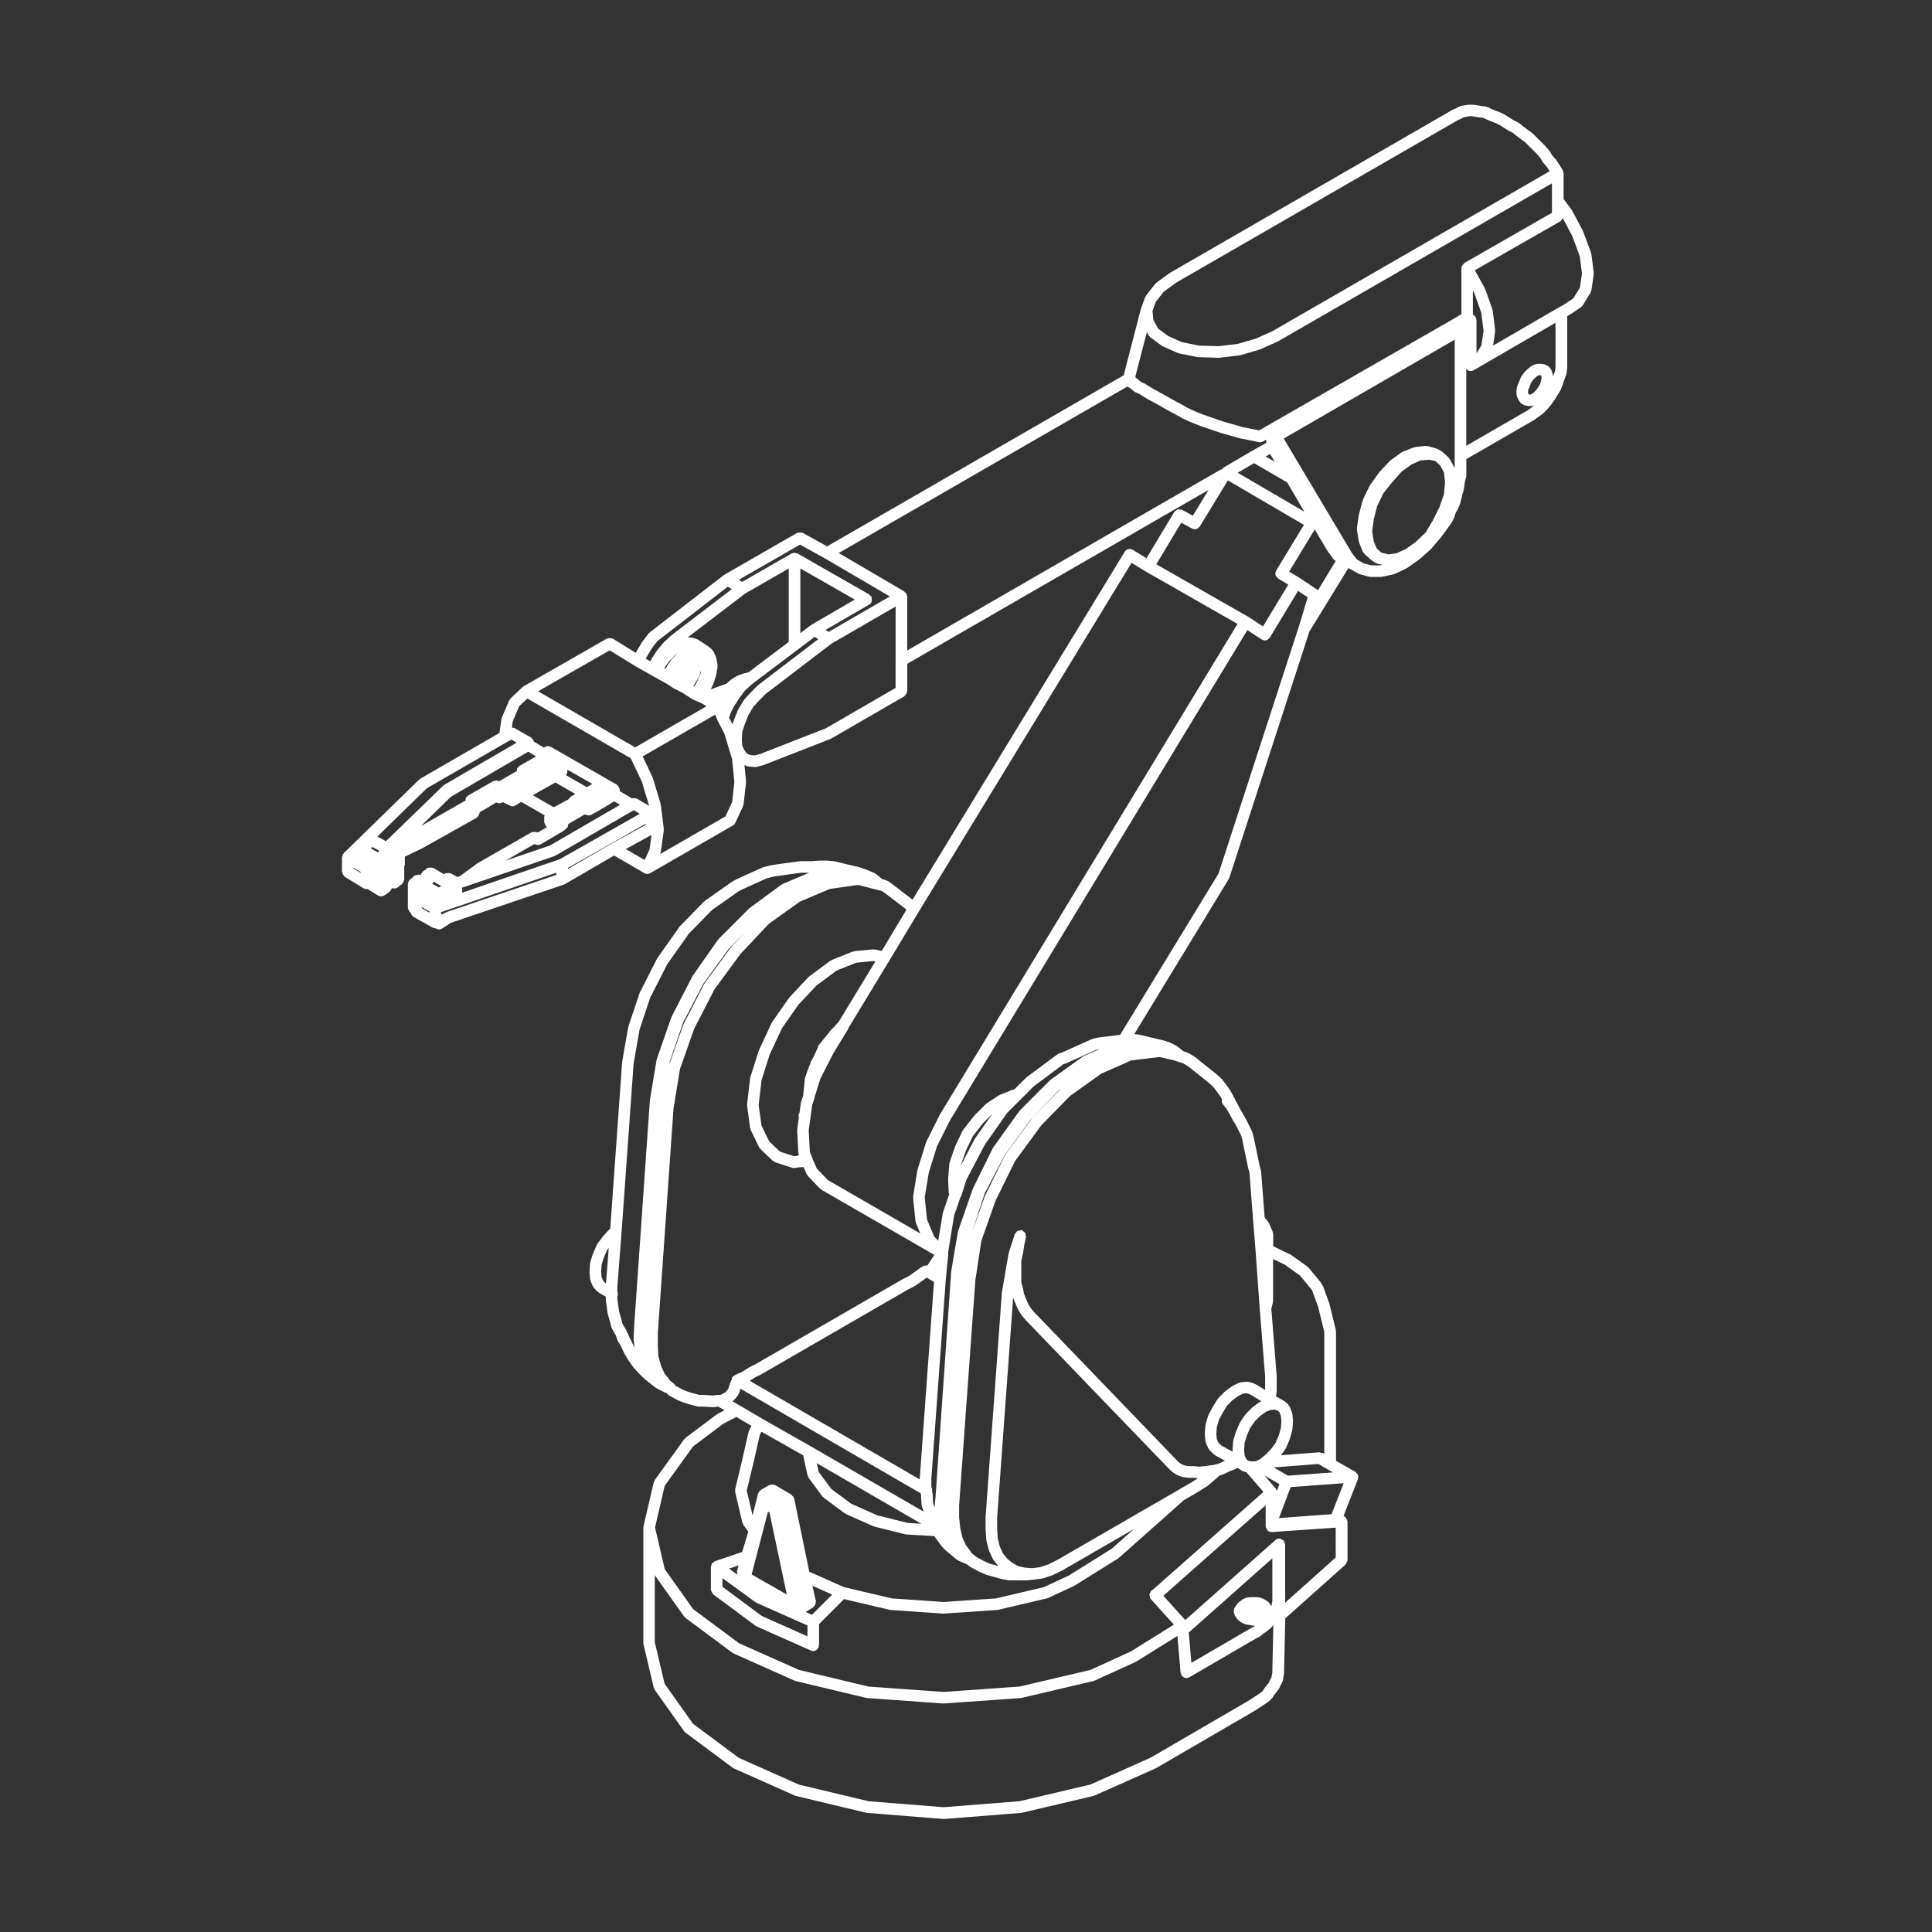 <svg height='100px' width='100px'  fill="#FFFFFF" xmlns="http://www.w3.org/2000/svg" xmlns:xlink="http://www.w3.org/1999/xlink" version="1.1" x="0px" y="0px" viewBox="0 0 100 100" enable-background="new 0 0 100 100" xml:space="preserve"><rect x="0" y="0" width="100" height="100" fill="#333333" stroke="none"/><path fill="#FFFFFF" d="M17.757,45.263c0.02,0.034,0.033,0.064,0.064,0.088c0.01,0.008,0.01,0.023,0.021,0.03l0.969,0.594  c0.046,0.027,0.096,0.039,0.145,0.041c0.005,0,0.008,0.004,0.013,0.004c0.016,0,0.031-0.005,0.047-0.008l0.545,0.337  c0,0,0.001,0,0.001,0c0.048,0.029,0.102,0.045,0.157,0.045c0.045,0,0.091-0.01,0.134-0.032l0.125-0.062  c0.015-0.007,0.017-0.024,0.029-0.033c0.012-0.009,0.032-0.006,0.043-0.017c0.001-0.001,0.001-0.004,0.002-0.005  c0.009-0.008,0.008-0.021,0.016-0.029l0.087-0.052c0.012-0.007,0.013-0.022,0.022-0.031c0.031-0.024,0.046-0.054,0.065-0.088  c0.017-0.028,0.041-0.048,0.047-0.08l0.022,0.007c0.03,0.01,0.062,0.015,0.093,0.015c0.003,0,0.004,0.002,0.006,0.002  c0.044,0,0.087-0.014,0.125-0.033c0.002,0,0.004,0,0.005-0.001l0.062-0.031c0.017-0.008,0.017-0.026,0.029-0.037  c0.023-0.016,0.043-0.026,0.061-0.047l0.087-0.052c0.012-0.007,0.013-0.022,0.022-0.031c0.031-0.024,0.046-0.054,0.065-0.088  c0.021-0.035,0.039-0.063,0.043-0.104c0.002-0.013,0.015-0.021,0.015-0.035v-0.706c0.008-0.027,0.031-0.046,0.031-0.076v-0.406  l0.925-0.449c0.002-0.001,0.003-0.004,0.005-0.005c0.003-0.002,0.008-0.001,0.011-0.003l2.781-1.562  c0.014-0.008,0.015-0.024,0.026-0.033c0.032-0.024,0.049-0.053,0.068-0.087c0.021-0.035,0.037-0.063,0.042-0.102  c0.003-0.015,0.017-0.024,0.017-0.039v-0.017l0.855-0.509l0.002,0c0,0,0,0,0,0l0.001,0c0.02,0.012,0.041,0.01,0.062,0.017  c0.03,0.01,0.06,0.026,0.092,0.026c0.045,0,0.091-0.01,0.134-0.032l0.054-0.027l0.366,0.183c0.043,0.021,0.089,0.032,0.134,0.032  c0.056,0,0.11-0.017,0.158-0.047c0.001,0,0.003,0,0.004-0.001l0.284-0.183l1.218,0.699c-0.007,0.022-0.021,0.039-0.021,0.062  c0,0.005-0.005,0.008-0.005,0.013v0.281c0,0.015,0.014,0.023,0.016,0.038c0.005,0.04,0.022,0.068,0.042,0.103  c0.021,0.035,0.037,0.064,0.068,0.088c0.008,0.006,0.009,0.017,0.018,0.022l-0.48,0.283l-0.042-0.021  c-0.01-0.005-0.021,0.001-0.031-0.002c-0.037-0.015-0.071-0.009-0.111-0.008c-0.04,0.001-0.074-0.002-0.11,0.015  c-0.01,0.004-0.021-0.001-0.03,0.004l-2.781,1.594c-0.006,0.003-0.006,0.011-0.011,0.014c-0.006,0.003-0.013,0-0.018,0.004  l-0.896,0.657l-0.139,0.042l-0.326-0.186c-0.012-0.007-0.025,0-0.038-0.005c-0.038-0.016-0.071-0.014-0.112-0.014  c-0.039,0-0.07-0.001-0.106,0.014c-0.013,0.005-0.027-0.002-0.04,0.005l-0.067,0.039l-0.538-0.318c-0.01-0.006-0.021,0-0.032-0.004  c-0.036-0.017-0.07-0.015-0.11-0.016s-0.074-0.006-0.111,0.008c-0.011,0.004-0.021-0.003-0.032,0.002l-0.062,0.031  c-0.017,0.008-0.019,0.027-0.033,0.038c-0.021,0.016-0.04,0.026-0.057,0.046l-0.087,0.052c-0.012,0.007-0.013,0.022-0.022,0.031  c-0.029,0.022-0.043,0.049-0.062,0.08c-0.013,0.021-0.037,0.029-0.045,0.052c-0.001,0.004,0.002,0.007,0.001,0.011  c-0.003,0.011-0.003,0.02-0.005,0.03l-0.076-0.019c-0.014-0.003-0.024,0.007-0.038,0.006c-0.039-0.005-0.069,0.005-0.107,0.015  c-0.04,0.011-0.076,0.018-0.107,0.044c-0.011,0.007-0.025,0.004-0.035,0.013c-0.002,0.002-0.001,0.005-0.003,0.007l-0.057,0.056  c-0.007,0.007-0.005,0.02-0.012,0.028l-0.087,0.052c-0.012,0.007-0.013,0.022-0.022,0.031c-0.021,0.016-0.035,0.031-0.051,0.052  c-0.01,0.012-0.025,0.012-0.033,0.025s0,0.028-0.005,0.042c-0.011,0.025-0.017,0.045-0.02,0.072  c-0.002,0.013-0.015,0.021-0.015,0.035V47c0,0.018,0.016,0.028,0.019,0.045c0.006,0.04,0.021,0.069,0.043,0.103  c0.021,0.034,0.039,0.06,0.071,0.083c0.003,0.002,0.004,0.005,0.007,0.007c0.006,0.035,0.025,0.06,0.044,0.091  c0.021,0.034,0.036,0.062,0.067,0.086c0.012,0.009,0.013,0.026,0.026,0.033l1,0.562c0.047,0.026,0.098,0.039,0.147,0.039  c0.001,0,0.002-0.001,0.004-0.001l0.004,0.003c0.006,0.004,0.014,0.002,0.02,0.006c0.049,0.032,0.103,0.053,0.16,0.053  c0.053,0,0.104-0.018,0.15-0.045c0.005-0.003,0.011-0.001,0.016-0.005l0.375-0.25l0.06-0.04l5.871-1.988  c0.008-0.002,0.01-0.012,0.017-0.015c0.013-0.005,0.025-0.003,0.037-0.01l2.537-1.475l1.568,0.913c0,0,0.001,0,0.001,0  c0.005,0.003,0.012,0.003,0.018,0.005c0.003,0.001,0.003,0.005,0.006,0.007c0.041,0.019,0.083,0.028,0.126,0.028  c0.053,0,0.104-0.014,0.149-0.041l0.009-0.005c0.001,0,0.002-0.001,0.002-0.001l4.271-2.462c0.001-0.001,0.001-0.002,0.002-0.003  c0.051-0.03,0.095-0.073,0.121-0.13l0.406-0.875c0.007-0.016-0.003-0.032,0.002-0.048c0.005-0.017,0.021-0.027,0.023-0.045  l0.125-1.125c0.001-0.011-0.009-0.02-0.009-0.031c0-0.012,0.011-0.02,0.01-0.032l-0.083-0.834l0.1,0.044  c0.026,0.012,0.054,0.013,0.08,0.018c0.006,0,0.009,0.007,0.015,0.007l0.344,0.031c0.009,0.001,0.018,0.001,0.025,0.001  c0.001,0,0.001,0,0.002,0c0.026,0,0.053-0.003,0.079-0.011l0.344-0.094c0.003-0.001,0.004-0.005,0.008-0.006  c0.008-0.002,0.015-0.001,0.022-0.004l3.438-1.344c0.006-0.002,0.007-0.009,0.013-0.012c0.009-0.004,0.02-0.002,0.028-0.008  l3.781-2.188c0.013-0.007,0.014-0.023,0.025-0.033c0.03-0.023,0.046-0.052,0.066-0.086c0.02-0.035,0.037-0.064,0.042-0.104  c0.002-0.014,0.016-0.022,0.016-0.037v-1.42l15.593-8.998l-0.812,1.332l-0.562-0.303c-0.033-0.018-0.068-0.006-0.104-0.01  c-0.041-0.005-0.078-0.022-0.117-0.012s-0.063,0.045-0.096,0.07c-0.027,0.022-0.063,0.029-0.083,0.062l-1.438,2.396l-0.711-0.436  c0,0,0,0-0.001,0v0c-0.07-0.042-0.151-0.053-0.227-0.035c-0.074,0.018-0.142,0.063-0.186,0.134v0L47.233,46.565l-1.051-0.804  c-0.001-0.001-0.004,0-0.005-0.001c-0.002-0.001-0.001-0.003-0.003-0.004L45.956,45.6c-0.017-0.012-0.038-0.005-0.056-0.013  c-0.018-0.009-0.026-0.029-0.046-0.034l-0.184-0.046l-0.322-0.269c-0.013-0.011-0.03-0.006-0.045-0.014  c-0.014-0.009-0.017-0.026-0.032-0.033l-0.375-0.156c-0.002-0.001-0.005,0.001-0.008,0c-0.002-0.001-0.002-0.004-0.005-0.005  l-0.344-0.125c-0.006-0.002-0.012,0.002-0.018,0c-0.007-0.002-0.009-0.009-0.016-0.011l-1.312-0.312  c-0.008-0.002-0.015,0.005-0.022,0.003c-0.008-0.001-0.012-0.009-0.02-0.01l-0.344-0.031c-0.006,0-0.009,0.004-0.015,0.004  c-0.005,0-0.008-0.005-0.013-0.005h-0.375c-0.005,0-0.008,0.005-0.013,0.005c-0.006,0-0.009-0.005-0.015-0.004l-0.333,0.03H41.75  h-0.312c-0.008,0-0.012,0.007-0.02,0.008s-0.013-0.007-0.021-0.005l-1.375,0.188c-0.005,0-0.007,0.006-0.012,0.006  c-0.004,0.001-0.008-0.003-0.013-0.002l-0.281,0.062c-0.003,0.001-0.005,0.004-0.008,0.005s-0.006-0.002-0.009-0.001l-0.219,0.062  c-0.008,0.002-0.011,0.012-0.019,0.015s-0.016-0.002-0.023,0.001l-1.375,0.625c-0.006,0.002-0.007,0.01-0.012,0.013  c-0.006,0.003-0.013,0-0.019,0.003l-0.156,0.094c-0.004,0.002-0.004,0.007-0.007,0.01c-0.004,0.002-0.008,0-0.012,0.002  l-1.375,0.969c-0.009,0.006-0.008,0.018-0.016,0.024c-0.008,0.006-0.02,0.004-0.026,0.011l-1.281,1.312  c-0.012,0.012-0.008,0.03-0.018,0.044c-0.01,0.013-0.028,0.016-0.036,0.031l-0.021,0.042l-1.049,1.481  c-0.005,0.007-0.001,0.016-0.005,0.022c-0.005,0.007-0.014,0.007-0.018,0.015L33.17,51.27c-0.003,0.006,0.001,0.013-0.001,0.019  c-0.001,0.001-0.001,0.001-0.001,0.001c-0.013,0.021-0.038,0.029-0.046,0.054l-0.594,1.781c-0.003,0.007,0.003,0.015,0.002,0.022  c-0.003,0.008-0.012,0.012-0.014,0.021l-0.312,1.781c-0.001,0.006,0.004,0.011,0.004,0.016c-0.001,0.006-0.007,0.009-0.007,0.015  l-0.615,8.613l-0.016,0.012c-0.009,0.007-0.008,0.019-0.016,0.025c-0.008,0.008-0.02,0.006-0.026,0.014l-0.312,0.344  c-0.004,0.004-0.002,0.009-0.005,0.013c-0.004,0.005-0.01,0.004-0.014,0.009l-0.281,0.375c-0.009,0.011-0.003,0.025-0.01,0.037  c-0.006,0.011-0.021,0.013-0.025,0.024l-0.188,0.438c-0.002,0.005,0.002,0.011,0,0.016c-0.002,0.007-0.01,0.008-0.012,0.015  l-0.125,0.406c-0.004,0.012,0.006,0.023,0.004,0.035c-0.003,0.012-0.015,0.018-0.016,0.029l-0.031,0.406  c-0.001,0.01,0.008,0.016,0.008,0.024s-0.009,0.015-0.008,0.024l0.031,0.375c0.002,0.019,0.019,0.029,0.023,0.047  c0.004,0.017-0.006,0.033,0.001,0.05l0.125,0.281c0.011,0.024,0.033,0.037,0.049,0.057c0.008,0.01,0.005,0.024,0.014,0.033  l0.188,0.188c0.011,0.011,0.026,0.007,0.038,0.016s0.013,0.026,0.026,0.034l0.348,0.195v0.168c0,0.008,0.008,0.013,0.009,0.021  c0,0.009-0.007,0.014-0.006,0.022l0.062,0.438l0.031,0.219c0.001,0.008,0.01,0.012,0.011,0.02c0.002,0.007-0.004,0.014-0.002,0.02  l0.122,0.428l0,0l0.062,0.25c0.004,0.018,0.021,0.026,0.027,0.042c0.005,0.013-0.002,0.025,0.005,0.037l0.203,0.349l0.084,0.251  c0.005,0.016,0.021,0.022,0.027,0.037c0.006,0.011,0,0.024,0.007,0.034l0.062,0.094l0.003,0.008  c0.002,0.006,0.009,0.008,0.011,0.014l0.037,0.056L32.29,70c0.002,0.005,0.007,0.006,0.009,0.01s-0.001,0.008,0.001,0.011  l0.156,0.281c0.003,0.006,0.01,0.008,0.013,0.013c0.003,0.004,0,0.009,0.003,0.013l0.281,0.406c0.005,0.007,0.013,0.009,0.018,0.015  c0.003,0.004,0.001,0.009,0.004,0.012l0.219,0.25c0.003,0.004,0.007,0.002,0.01,0.005c0.002,0.003,0.001,0.007,0.004,0.01  l0.281,0.281c0.004,0.004,0.01,0.002,0.014,0.006s0.003,0.011,0.008,0.015l0.344,0.281c0.001,0.001,0.003,0,0.004,0.002  c0.001,0,0.001,0.002,0.002,0.002l0.281,0.219c0.01,0.008,0.022,0.006,0.033,0.012c0.008,0.005,0.009,0.016,0.018,0.021l0.438,0.219  c0.023,0.012,0.048,0.012,0.071,0.017l0.047,0.059c0.023,0.028,0.053,0.047,0.082,0.064c0.005,0.003,0.005,0.01,0.01,0.012  l0.406,0.219c0.006,0.004,0.012,0.002,0.018,0.005c0.003,0.001,0.004,0.006,0.007,0.007l0.219,0.094  c0.006,0.003,0.012,0.002,0.018,0.004c0.003,0.001,0.003,0.004,0.006,0.006l0.281,0.094c0.005,0.001,0.009,0,0.014,0.002  c0.002,0,0.002,0.002,0.004,0.003l0.469,0.125c0.025,0.007,0.052,0.011,0.077,0.011c0.001,0,0.001-0.001,0.002-0.001h0.237  l0.492,0.03c0.006,0.001,0.013,0.001,0.019,0.001c0.012,0,0.024-0.001,0.037-0.002l0.229-0.028l0.327,0.187l-0.355,0.185  c-0.008,0.004-0.009,0.014-0.017,0.019s-0.018,0.001-0.025,0.007l-1.625,1.219c-0.014,0.01-0.013,0.029-0.024,0.041  c-0.011,0.011-0.029,0.01-0.039,0.023l-1.531,2.125c-0.013,0.018-0.005,0.039-0.014,0.058c-0.009,0.02-0.03,0.028-0.035,0.05  l-0.531,2.281c-0.003,0.014,0.007,0.023,0.006,0.035c-0.002,0.013-0.014,0.021-0.014,0.033v5.969c0,0.013,0.012,0.021,0.014,0.033  c0.001,0.013-0.009,0.023-0.006,0.035l0.531,2.25c0.006,0.024,0.026,0.037,0.037,0.059c0.007,0.016,0.001,0.033,0.011,0.047  l1.531,2.156c0.014,0.02,0.035,0.03,0.053,0.045c0.007,0.006,0.006,0.017,0.013,0.021l2.438,1.812  c0.011,0.009,0.024,0.006,0.036,0.013c0.01,0.005,0.011,0.017,0.021,0.021l3.156,1.406c0.013,0.006,0.025,0.005,0.038,0.009  c0.006,0.002,0.008,0.009,0.014,0.01l3.656,0.875c0.016,0.003,0.029,0.004,0.044,0.005c0.001,0,0.002,0.002,0.003,0.002l3.938,0.312  c0.008,0.001,0.016,0.001,0.023,0.001s0.016,0,0.023-0.001l3.969-0.312c0.002,0,0.002-0.002,0.004-0.002  c0.014-0.001,0.027-0.002,0.041-0.005l3.719-0.875c0.006-0.001,0.008-0.008,0.013-0.009c0.014-0.004,0.027-0.004,0.041-0.01  l3.156-1.406c0.004-0.002,0.005-0.007,0.009-0.009c0.006-0.003,0.014-0.002,0.02-0.005l5.156-3c0.003-0.002,0.003-0.006,0.005-0.007  c0.003-0.002,0.008-0.001,0.011-0.003l0.188-0.125l0.188-0.125l0.188-0.125c0.005-0.004,0.004-0.01,0.009-0.014  s0.013-0.002,0.018-0.006l0.188-0.156c0.009-0.008,0.007-0.02,0.015-0.027c0.017-0.018,0.037-0.027,0.05-0.049l0.081-0.136  l0.115-0.144l0.125-0.156c0.008-0.01,0.003-0.023,0.01-0.034c0.01-0.016,0.027-0.024,0.034-0.042l0.054-0.135l0.081-0.135  c0.01-0.016,0.001-0.033,0.008-0.05c0.008-0.021,0.027-0.032,0.031-0.056l0.031-0.188l0,0l0.029-0.146  c0.002-0.011-0.007-0.02-0.006-0.03s0.012-0.017,0.012-0.028v-0.181l0.06-2.651l3.122-2.788c0.003-0.003,0.002-0.006,0.004-0.009  c0.027-0.025,0.031-0.064,0.048-0.099c0.017-0.036,0.043-0.067,0.045-0.108c0-0.003,0.003-0.004,0.003-0.008v-2  c0-0.004-0.004-0.006-0.004-0.011c-0.001-0.003,0.003-0.006,0.003-0.01c-0.001-0.012-0.013-0.018-0.015-0.028  c-0.006-0.036-0.024-0.061-0.043-0.093c-0.015-0.026-0.019-0.056-0.041-0.075c-0.009-0.008-0.021-0.01-0.031-0.016  c-0.011-0.008-0.012-0.023-0.023-0.029l-0.052-0.029l0.748-1.912c0.009-0.023-0.005-0.045-0.001-0.068  c0.003-0.022,0.022-0.039,0.021-0.062c-0.001-0.012-0.012-0.018-0.014-0.027c-0.003-0.018-0.004-0.031-0.01-0.049  c-0.01-0.029-0.031-0.046-0.05-0.07c-0.02-0.025-0.031-0.049-0.058-0.067c-0.009-0.007-0.01-0.02-0.02-0.025l-1.005-0.57v-6.7  c0-0.014-0.013-0.021-0.015-0.035c-0.001-0.013,0.009-0.023,0.006-0.036l-0.344-1.406c-0.003-0.013-0.016-0.017-0.02-0.028  c-0.005-0.012,0.003-0.023-0.003-0.035l-0.024-0.049l-0.274-0.762c-0.008-0.021-0.031-0.029-0.044-0.048  c-0.002-0.005,0.002-0.011-0.001-0.017l-0.031-0.062c-0.006-0.012-0.02-0.011-0.026-0.021c-0.007-0.011-0.002-0.025-0.011-0.036  l-0.594-0.719c-0.004-0.004-0.01-0.003-0.014-0.007s-0.002-0.01-0.006-0.014l-0.031-0.031l-0.031-0.031  c-0.007-0.007-0.016-0.003-0.022-0.009c-0.008-0.006-0.007-0.018-0.015-0.023l-0.875-0.625c-0.021-0.014-0.044-0.006-0.065-0.016  c-0.005-0.002-0.005-0.008-0.01-0.01l-0.8-0.388v-0.624c0-0.022-0.019-0.036-0.023-0.057c-0.004-0.021,0.008-0.041-0.001-0.062  l-0.188-0.438c-0.006-0.014-0.021-0.017-0.029-0.028c-0.008-0.013-0.002-0.029-0.012-0.041l-0.192-0.24l-0.181-2.377  c-0.001-0.012-0.012-0.018-0.014-0.029c-0.002-0.011,0.006-0.02,0.003-0.029l-0.058-0.201l-0.312-1.496  c-0.001-0.003-0.003-0.004-0.004-0.006c0-0.002,0.002-0.004,0.001-0.006l-0.062-0.25c-0.003-0.012-0.016-0.017-0.021-0.027  c-0.004-0.012,0.004-0.023-0.002-0.035l-0.125-0.25l-0.188-0.375c-0.002-0.003-0.006-0.003-0.008-0.006  c-0.001-0.003,0.001-0.006-0.001-0.01l-0.29-0.502l-0.485-0.925c-0.003-0.007-0.012-0.007-0.016-0.013  c-0.003-0.006,0-0.014-0.004-0.02l-0.219-0.312c-0.002-0.003-0.006-0.002-0.008-0.005c-0.002-0.002,0-0.005-0.002-0.007  l-0.219-0.281c-0.006-0.009-0.018-0.008-0.024-0.015s-0.005-0.019-0.013-0.026l-0.281-0.25c-0.002-0.002-0.006,0-0.008-0.002  c-0.003-0.002-0.002-0.006-0.005-0.008l-1.062-0.844c-0.006-0.005-0.014-0.002-0.02-0.006c-0.007-0.004-0.006-0.014-0.013-0.018  l-0.312-0.188c-0.013-0.007-0.027,0-0.04-0.006c-0.014-0.006-0.019-0.021-0.032-0.025l-0.164-0.047l-0.36-0.277  c-0.009-0.006-0.02-0.002-0.029-0.008c-0.009-0.006-0.01-0.018-0.02-0.022l-0.25-0.125c-0.005-0.003-0.011,0.001-0.017-0.001  c-0.005-0.002-0.006-0.01-0.012-0.012l-0.25-0.094c-0.007-0.002-0.013,0.003-0.02,0.001s-0.01-0.01-0.017-0.012l-1.312-0.312  c-0.007-0.001-0.012,0.004-0.019,0.003s-0.011-0.008-0.018-0.01l-0.234-0.025L63.6,45.5c0.006-0.009,0-0.02,0.005-0.03  c0.006-0.013,0.02-0.02,0.024-0.034l4.145-12.747l2.019-3.288l0.53,0.297c0.016,0.009,0.033,0.007,0.049,0.013  c0.009,0.003,0.012,0.013,0.021,0.015l0.469,0.125c0.025,0.007,0.052,0.01,0.077,0.01c0.001,0,0.001,0,0.002,0h0.528l0.001,0  c0.021,0,0.041-0.002,0.062-0.007l0.594-0.125c0.007-0.001,0.009-0.009,0.016-0.011c0.018-0.004,0.035-0.004,0.052-0.012  l0.594-0.281c0.007-0.003,0.008-0.013,0.015-0.017c0.009-0.005,0.02-0.003,0.028-0.009l0.625-0.438  c0.005-0.003,0.005-0.011,0.01-0.015c0.005-0.004,0.013-0.002,0.018-0.007l0.562-0.5c0.006-0.005,0.005-0.015,0.01-0.021  c0.006-0.005,0.015-0.003,0.02-0.009l0.531-0.625c0.002-0.002,0.001-0.006,0.003-0.009c0.003-0.004,0.008-0.005,0.011-0.009  l0.5-0.688c0.004-0.005,0.001-0.013,0.004-0.018c0.007-0.01,0.018-0.014,0.022-0.024l0.125-0.25  c0.004-0.008-0.002-0.018,0.002-0.026c0.004-0.01,0.015-0.015,0.018-0.026l0.052-0.182l0.108-0.189  c0.003-0.005-0.001-0.011,0.002-0.016c0.003-0.006,0.01-0.009,0.013-0.015l0.094-0.219c0.003-0.007-0.002-0.015,0-0.022  c0.004-0.009,0.014-0.014,0.016-0.023l0.062-0.25l0.062-0.25c0,0,0,0,0,0l0.06-0.208c0.002-0.007-0.004-0.013-0.002-0.02  c0.001-0.008,0.01-0.012,0.011-0.02l0.031-0.219l0.028-0.2l0.057-0.197c0.004-0.015-0.007-0.028-0.005-0.042  c0.002-0.015,0.017-0.024,0.017-0.04v-0.219v-0.219v-0.42l3.476-2.007c0.004-0.002,0.004-0.008,0.008-0.01  c0.005-0.003,0.012-0.002,0.017-0.005l0.219-0.156l0.219-0.156c0.008-0.006,0.007-0.017,0.015-0.022  c0.006-0.006,0.016-0.003,0.022-0.01l0.188-0.188c0.003-0.003,0.002-0.008,0.005-0.012c0.003-0.003,0.008-0.001,0.011-0.005  l0.188-0.219c0.002-0.003,0.001-0.007,0.003-0.009c0.004-0.005,0.01-0.007,0.014-0.012l0.156-0.219c0.001-0.002,0-0.004,0.002-0.006  c0.002-0.004,0.007-0.005,0.009-0.009l0.156-0.25l0.156-0.25c0.005-0.008,0-0.018,0.004-0.026c0.006-0.011,0.018-0.016,0.022-0.028  l0.094-0.25c0.001-0.002-0.001-0.004,0-0.006c0-0.002,0.002-0.002,0.003-0.004l0.09-0.269c0,0,0.001-0.001,0.001-0.001l0.094-0.25  c0.004-0.012-0.004-0.023-0.001-0.035c0.003-0.013,0.016-0.02,0.018-0.034l0.031-0.25c0.001-0.007-0.006-0.012-0.005-0.02  c0-0.007,0.007-0.011,0.007-0.018v-0.25v-2.417l0.127-0.071c0.003-0.002,0.003-0.006,0.007-0.008  c0.004-0.003,0.01-0.001,0.014-0.004l0.562-0.375c0.008-0.005,0.007-0.015,0.014-0.021c0.027-0.021,0.056-0.04,0.075-0.071  l0.406-0.656c0.011-0.017,0.002-0.036,0.009-0.054c0.009-0.021,0.029-0.035,0.033-0.06l0.125-0.844  c0.002-0.015-0.011-0.026-0.011-0.041c0.001-0.015,0.014-0.026,0.012-0.042l-0.125-0.969c-0.002-0.013-0.015-0.019-0.018-0.031  c-0.003-0.012,0.005-0.023,0.001-0.035l-0.406-1.094c-0.003-0.007-0.011-0.008-0.014-0.015c-0.003-0.007,0.002-0.014-0.002-0.021  l-0.562-1.062c-0.004-0.008-0.015-0.008-0.02-0.016c-0.004-0.007,0-0.017-0.006-0.024l-0.409-0.545V8.969  c0-0.028-0.022-0.046-0.03-0.072c-0.006-0.026,0.004-0.053-0.01-0.078c-0.001-0.001-0.003-0.001-0.004-0.003  c-0.001-0.002,0-0.004-0.001-0.006l-0.156-0.25l-0.156-0.25c-0.005-0.008-0.016-0.008-0.021-0.015  c-0.005-0.007-0.002-0.017-0.008-0.023L80.34,8.045l-0.11-0.194c-0.006-0.01-0.019-0.01-0.025-0.02  c-0.006-0.009-0.002-0.021-0.01-0.029l-0.219-0.25c-0.003-0.003-0.007-0.002-0.01-0.005c-0.003-0.002-0.001-0.007-0.004-0.009  l-0.188-0.188l-0.219-0.219l-0.219-0.219c-0.007-0.006-0.017-0.004-0.022-0.01c-0.008-0.006-0.007-0.017-0.015-0.022l-0.219-0.156  c0,0,0,0-0.001,0l-0.234-0.176l-0.185-0.154c-0.01-0.008-0.024-0.004-0.035-0.011c-0.011-0.007-0.012-0.021-0.023-0.027  l-0.235-0.118l-0.424-0.272c-0.005-0.003-0.012,0-0.017-0.003c-0.006-0.003-0.006-0.01-0.012-0.013l-0.25-0.125  c-0.005-0.003-0.011,0.001-0.017-0.001c-0.005-0.002-0.006-0.009-0.012-0.011l-0.239-0.09l-0.21-0.09l-0.179-0.089  c-0.017-0.008-0.034,0.001-0.052-0.004s-0.026-0.023-0.045-0.025l-0.246-0.031l-0.179-0.03L76.3,5.423  c-0.011-0.002-0.017,0.007-0.026,0.006c-0.009-0.001-0.015-0.01-0.023-0.01h-0.219c-0.009,0-0.015,0.009-0.023,0.01  c-0.01,0.001-0.016-0.007-0.026-0.006l-0.188,0.031l-0.188,0.031c-0.021,0.003-0.029,0.023-0.048,0.03  c-0.019,0.006-0.039-0.002-0.057,0.008l-0.137,0.083l-0.133,0.053c-0.008,0.003-0.009,0.012-0.016,0.016  c-0.008,0.003-0.016-0.001-0.023,0.003l-14.625,8.438c-0.005,0.003-0.005,0.01-0.01,0.013c-0.005,0.003-0.012,0-0.017,0.004  l-0.688,0.5c-0.013,0.009-0.012,0.026-0.022,0.037c-0.011,0.01-0.026,0.008-0.036,0.02l-0.469,0.594  c-0.011,0.014-0.005,0.032-0.014,0.047c-0.008,0.014-0.026,0.019-0.032,0.035l-0.219,0.594c-0.002,0.005,0.002,0.01,0.001,0.016  c-0.002,0.005-0.009,0.007-0.01,0.013l-0.875,3.375c-0.004,0.014,0.007,0.025,0.005,0.039c0,0.005-0.005,0.008-0.005,0.014  L42.81,28.28l-1.258-0.699c-0.012-0.007-0.025,0-0.038-0.004c-0.037-0.015-0.07-0.013-0.11-0.013c-0.039,0-0.072-0.001-0.108,0.014  c-0.013,0.005-0.026-0.002-0.038,0.005l-3.75,2.156c-0.007,0.004-0.007,0.013-0.014,0.017c-0.006,0.004-0.015,0.001-0.021,0.006  l-3.438,2.656v0l-0.405,0.312c-0.012,0.009-0.011,0.025-0.021,0.035s-0.025,0.009-0.034,0.02l-0.312,0.406  c-0.004,0.005-0.001,0.013-0.005,0.018s-0.012,0.005-0.015,0.011l-0.281,0.469c-0.002,0.003,0,0.008-0.002,0.011  c-0.002,0.004-0.008,0.004-0.01,0.009l-0.041,0.082l-1.189-0.734c-0.014-0.008-0.029-0.001-0.043-0.007  c-0.037-0.016-0.069-0.017-0.109-0.018c-0.04,0-0.073,0-0.11,0.014c-0.015,0.006-0.03-0.002-0.044,0.006l-4.312,2.469  c-0.012,0.007-0.013,0.021-0.022,0.03c-0.011,0.007-0.025,0.004-0.035,0.013l-0.625,0.594c-0.017,0.016-0.014,0.04-0.026,0.058  c-0.012,0.017-0.033,0.021-0.042,0.041l-0.375,0.875c-0.006,0.014,0.003,0.027-0.001,0.041s-0.019,0.021-0.021,0.035l-0.104,0.73  l-4.093,2.365c-0.012,0.007-0.013,0.022-0.023,0.031c-0.011,0.008-0.026,0.004-0.036,0.014L17.79,44.16  c-0.001,0,0,0.002-0.001,0.002c-0.009,0.009-0.008,0.024-0.015,0.034c-0.009,0.01-0.023,0.01-0.03,0.021  c-0.016,0.024-0.005,0.052-0.013,0.079s-0.03,0.048-0.03,0.076c0,0.001-0.001,0.001-0.001,0.002v0.75  c0,0.013,0.013,0.021,0.014,0.033C17.719,45.199,17.737,45.227,17.757,45.263z M22.231,47.237l-0.4-0.226V46.95l0.4,0.226V47.237z   M31.366,66.43l-0.029-0.016l-0.115-0.117l-0.083-0.187l-0.025-0.3l0.026-0.345l0.113-0.368l0.163-0.382l0.093-0.123L31.366,66.43z   M26.883,39.646c-0.024,0.014-0.028,0.042-0.047,0.061c-0.02,0.018-0.048,0.021-0.062,0.045c-0.008,0.013-0.001,0.028-0.006,0.042  c-0.017,0.037-0.017,0.07-0.018,0.11c0,0.001,0,0.002,0,0.003l-0.904,0.526l-0.005-0.003c-0.013-0.008-0.028,0-0.042-0.006  c-0.026-0.011-0.047-0.017-0.075-0.021c-0.014-0.002-0.022-0.016-0.037-0.016c-0.014,0-0.021,0.013-0.035,0.015  c-0.026,0.003-0.046,0.009-0.07,0.02c-0.015,0.005-0.029-0.002-0.043,0.005l-1.312,0.75c-0.024,0.014-0.028,0.042-0.048,0.061  c-0.019,0.018-0.047,0.021-0.061,0.045c-0.008,0.013-0.001,0.028-0.006,0.042c-0.017,0.037-0.017,0.07-0.018,0.11c0,0,0,0,0,0  l-2.305,1.32l1.549-1.515l4.004-2.331l0.405,0.241L26.883,39.646z M27.576,41.159l1.172-0.658l1.032,0.596l-0.245,0.145  c-0.012,0.007-0.013,0.023-0.023,0.031c-0.023,0.018-0.038,0.036-0.055,0.06c-0.011,0.014-0.03,0.017-0.038,0.033  c-0.002,0.004,0.001,0.009-0.001,0.013l-0.757,0.404L27.576,41.159z M29.298,40.125c0.003-0.005,0.004-0.013,0.007-0.019  c0.021-0.035,0.039-0.063,0.043-0.104c0.002-0.013,0.015-0.021,0.015-0.035v-0.133l1.293,0.74l-0.283,0.17L29.298,40.125z   M27.666,43.684l0.044,0.022c0.043,0.021,0.089,0.032,0.134,0.032c0.052,0,0.104-0.014,0.152-0.042l1.057-0.622l0.05-0.025  c0.01-0.005,0.009-0.016,0.018-0.021c0.012-0.007,0.025-0.004,0.036-0.013l0.156-0.125c0.009-0.007,0.008-0.02,0.015-0.027  c0.019-0.018,0.041-0.03,0.055-0.053c0.012-0.02,0.003-0.042,0.01-0.063c0.012-0.034,0.021-0.061,0.021-0.096l0.817-0.477  l0.061-0.025l0.024,0.015c0.001,0,0.002,0,0.003,0.001c0.047,0.027,0.099,0.042,0.151,0.042c0.015,0,0.028-0.009,0.042-0.011  c0.036-0.005,0.073-0.01,0.105-0.028c0,0,0.001,0,0.001,0l0.646-0.37c0.001,0,0.001,0,0.001,0l0.009-0.005  c0.001,0,0.001-0.002,0.003-0.003c0.002-0.001,0.005,0,0.007-0.002l0.502-0.311l0.308,0.18l-3.624,2.103l-2.311,0.791L27.666,43.684  z M22.37,45.738c0.005-0.004,0.003-0.013,0.008-0.018c0.006-0.005,0.016-0.003,0.021-0.009s0.004-0.016,0.009-0.022  c0.007-0.005,0.017-0.003,0.022-0.009c0.012-0.012,0.009-0.03,0.019-0.044c0,0,0.001,0,0.002-0.001l0.363,0.215v0l0.027,0.016  l-0.123,0.069L22.37,45.738z M28.794,45.285l-5.703,1.931c-0.014,0.005-0.019,0.021-0.031,0.027c-0.012,0.006-0.026,0-0.038,0.007  l-0.06,0.04l-0.131,0.044v-0.12l5.963-2.044V45.285z M28.97,44.475l-5.045,1.73V46c0-0.018-0.016-0.028-0.019-0.045  c0-0.003,0.001-0.005,0-0.008l0.117-0.035c0.001,0,0.001-0.001,0.002-0.002c0.003-0.001,0.006,0,0.009-0.001l4.656-1.594  c0.007-0.002,0.009-0.011,0.017-0.014c0.012-0.005,0.025-0.003,0.037-0.01l4.059-2.355l0.315,0.185L28.97,44.475z M31.637,43.674  c-0.001,0.001-0.001,0.002-0.003,0.003c-0.001,0-0.002,0-0.003,0l-2.237,1.301v-0.054l4.025-2.285v0.057L31.637,43.674z   M33.616,43.975l-0.25,0.538l-0.976-0.567l1.33-0.729L33.616,43.975z M37.896,41.51l-0.347,0.748l-3.377,1.947l0.007-0.015  c0.007-0.014-0.003-0.029,0.002-0.043c0.005-0.016,0.021-0.024,0.022-0.042l0.156-1.125c0.002-0.014-0.01-0.025-0.01-0.039  c0-0.015,0.013-0.025,0.011-0.04l-0.156-1.25c-0.001-0.01-0.011-0.015-0.014-0.024c-0.001-0.009,0.006-0.017,0.003-0.026  l-0.406-1.344c-0.003-0.008-0.012-0.011-0.016-0.019c-0.003-0.007,0.003-0.016-0.001-0.023l-0.506-1.062l3.751-2.163l0.079,0.181  l0.027,0.08c0.001,0.002,0.003,0.004,0.004,0.006c0.003,0.007,0.01,0.01,0.013,0.017c0.003,0.007-0.002,0.015,0.002,0.021  l0.361,0.693l0.336,1.128c0.001,0.002,0.003,0.003,0.003,0.004c0.001,0.002-0.001,0.003,0,0.005l0.051,0.152l0.119,1.192  L37.896,41.51z M36.284,34.652c0.001-0.005,0.006-0.008,0.007-0.013l-0.004,0.036C36.289,34.667,36.283,34.66,36.284,34.652z   M36.285,34.686l-0.016,0.147l-0.105,0.262c0,0,0,0,0,0l-0.143,0.313l-0.094,0.125l-0.04-0.026l0.081-0.122  c0.001-0.002,0-0.005,0.001-0.007c0.002-0.002,0.005-0.003,0.006-0.005l0.188-0.312c0.006-0.01,0-0.021,0.005-0.032  c0.007-0.014,0.021-0.021,0.025-0.036L36.285,34.686z M36.101,33.092c-0.017-0.011-0.036-0.003-0.053-0.01  c-0.018-0.008-0.025-0.027-0.045-0.031l-0.281-0.062c-0.019-0.004-0.032,0.01-0.051,0.009c-0.018-0.001-0.029-0.016-0.048-0.014  l-0.019,0.002l2.965-2.264l2.256-1.296v3.8l-2.097,1.58l-0.263,0.058c-0.009,0.002-0.013,0.012-0.021,0.015  c-0.008,0.002-0.017-0.004-0.024,0l-0.312,0.125c-0.012,0.005-0.015,0.019-0.025,0.025c-0.011,0.006-0.024,0-0.035,0.008  l-0.312,0.219c-0.015,0.01-0.014,0.029-0.025,0.041c-0.013,0.012-0.032,0.011-0.043,0.025l-0.041,0.054l-0.836,0.304l0.14-0.303  c0.003-0.006-0.002-0.012,0.001-0.018c0.003-0.008,0.011-0.011,0.014-0.02l0.125-0.406c0.002-0.007-0.004-0.013-0.002-0.02  c0.002-0.008,0.01-0.011,0.011-0.019l0.062-0.375c0.003-0.019-0.012-0.033-0.012-0.052c0-0.018,0.015-0.033,0.011-0.051  l-0.062-0.344c-0.002-0.013-0.016-0.019-0.02-0.031c-0.004-0.013,0.005-0.025-0.001-0.038l-0.125-0.281  c-0.01-0.023-0.035-0.029-0.05-0.047c-0.015-0.019-0.014-0.045-0.032-0.061l-0.188-0.156c-0.005-0.004-0.013-0.002-0.019-0.006  c-0.005-0.004-0.005-0.012-0.011-0.016L36.101,33.092z M38.208,36.746c-0.004,0.008-0.015,0.01-0.018,0.018l-0.188,0.469  c-0.001,0.003,0.001,0.006,0,0.01c-0.001,0.003-0.005,0.004-0.006,0.007l-0.08,0.239l-0.179-0.343c0.002-0.003,0-0.007,0.001-0.01  c0.005-0.012,0.018-0.019,0.021-0.031l0.026-0.107l0.048-0.119l0.148-0.297l0.262-0.407l0.293-0.41l0.319-0.291l0.174-0.145  l2.275-1.714c0,0,0.001,0,0.001,0l0.862-0.653l0.187,0.121l-3.1,2.367c-0.006,0.005-0.005,0.013-0.011,0.018  s-0.014,0.003-0.02,0.008l-0.344,0.344c-0.002,0.002-0.001,0.005-0.003,0.006c-0.001,0.002-0.004,0.001-0.006,0.003l-0.344,0.375  c-0.008,0.008-0.004,0.021-0.011,0.03c-0.007,0.009-0.02,0.009-0.025,0.019l-0.281,0.469C38.207,36.729,38.212,36.737,38.208,36.746  z M41.425,32.771v-3.348l2.819,1.61l-2.238,1.301C42,32.338,42,32.346,41.994,32.349c-0.006,0.004-0.014,0.001-0.02,0.005  L41.425,32.771z M46.356,34.188v1.42l-3.613,2.09l-3.398,1.328l-0.278,0.076l-0.24-0.022l-0.164-0.073l-0.125-0.167l-0.118-0.237  l-0.024-0.319l0.028-0.418l0.139-0.417l0.177-0.442l0.253-0.421l0.317-0.347l0.327-0.327l3.402-2.598l3.318-1.92V34.188z   M61.141,27.056l0.561,0.302c0.046,0.024,0.095,0.036,0.143,0.036c0.01,0,0.019-0.007,0.029-0.008  c0.041-0.004,0.082-0.012,0.118-0.032c0.016-0.009,0.024-0.026,0.039-0.038c0.024-0.021,0.052-0.038,0.069-0.066l1.455-2.384  l3.937,2.301l-1.436,2.365c-0.043,0.071-0.053,0.153-0.034,0.228c0.015,0.06,0.06,0.107,0.109,0.149  c0.012,0.01,0.013,0.027,0.026,0.036c0.001,0,0.001,0.001,0.001,0.001l0.523,0.314l-1.309,2.163l-0.739-0.485  c-0.002-0.001-0.005,0-0.007-0.001c-0.002-0.001-0.001-0.003-0.003-0.004c-0.001-0.001-0.003,0-0.004,0  c-0.002-0.001-0.002-0.003-0.003-0.003l-4.766-2.723L61.141,27.056z M66.624,24.969l0.888,1.516l-3.449-2.016l0.845-0.496  L66.624,24.969z M65.509,23.628l0.229-0.13l0.244,0.404L65.509,23.628z M47.537,47.219C47.537,47.219,47.537,47.219,47.537,47.219  l11.031-18.087l0.712,0.437c0.001,0,0.002,0,0.002,0c0.001,0,0.001,0.001,0.001,0.001c0.001,0.001,0.003,0,0.005,0.001  c0,0,0,0.001,0.001,0.001l4.764,2.722L48.649,57.688c-0.003,0.004,0,0.01-0.002,0.014s-0.008,0.004-0.01,0.008l-0.688,1.375  c-0.004,0.009,0.002,0.018-0.002,0.026c-0.003,0.008-0.013,0.011-0.016,0.019l-0.438,1.406c-0.002,0.008,0.004,0.015,0.002,0.022  s-0.011,0.011-0.012,0.019l-0.219,1.344c-0.002,0.015,0.01,0.025,0.009,0.039c0,0.016-0.014,0.025-0.012,0.041l0.125,1.219  c0.002,0.018,0.018,0.027,0.022,0.043c0.003,0.014-0.006,0.027,0,0.042l0.226,0.538l-4.794-2.769l-0.558-0.585l-0.227-0.51  c-0.003-0.011,0.004-0.021,0-0.031l-0.137-0.328l-0.059-1.109l0.18-1.316l0.116-0.349c0.003-0.01-0.004-0.019-0.002-0.028  c0-0.002,0-0.003,0.001-0.004c0-0.002,0.002-0.002,0.003-0.004l0.305-0.977l0.67-1.309l0.776-1.273  c0.008-0.013,0.001-0.027,0.007-0.041l2.119-3.491c0,0,0-0.001,0-0.002L47.537,47.219z M41.657,55.898  c-0.011,0.033-0.02,0.067-0.02,0.102v0.031v0.047l-0.025,0.229l-0.004,0.031c0,0,0,0,0,0.001v0.003c0,0.001,0.001,0.002,0.001,0.002  c0,0.002-0.002,0.002-0.002,0.004l-0.031,0.341c-0.001,0.011-0.007,0.021-0.007,0.031l-0.104,0.311  c-0.003,0.009,0.004,0.018,0.002,0.027c-0.003,0.011-0.013,0.016-0.015,0.026l-0.069,0.506c-0.056,0.076-0.062,0.166-0.034,0.257  l-0.084,0.612c-0.001,0.011,0.008,0.018,0.007,0.027c0,0.012-0.011,0.019-0.01,0.029l0.062,1.188c0.001,0.02,0.018,0.03,0.022,0.049  c0.003,0.014-0.005,0.027,0,0.041l-0.025,0.002c-0.03,0.002-0.049,0.027-0.076,0.037c-0.006,0.001-0.009-0.004-0.015-0.003  l-0.115,0.019l-0.74-0.237l-0.566-0.54l-0.395-0.816l-0.145-1.068l0.148-1.277l0.425-1.334l0.635-1.359l0.849-1.213l0.938-0.997  l1.039-0.772l1.017-0.406l0.88-0.085l0.106,0.023l-1.892,3.116c-0.001,0-0.001,0-0.002,0.001c-0.002,0.002-0.001,0.005-0.003,0.007  l-0.002,0.003c-0.002,0.003-0.006,0.001-0.009,0.005l-0.216,0.246l-0.239,0.239c-0.016,0.016-0.012,0.039-0.023,0.058  c-0.006,0.006-0.01,0.013-0.016,0.02c-0.003,0.003-0.008,0.002-0.011,0.006l-0.008,0.008c-0.001,0.002-0.004,0.002-0.005,0.003  c-0.002,0.002-0.001,0.006-0.003,0.008l-0.01,0.011c-0.002,0.004-0.007,0.002-0.01,0.006l-0.125,0.156l-0.125,0.156l-0.25,0.312  c-0.026,0.033-0.022,0.074-0.032,0.113c-0.004,0.008-0.008,0.015-0.011,0.023l-0.016,0.033c-0.002,0.003-0.005,0.006-0.007,0.008  c-0.001,0.002,0.001,0.004,0,0.007c-0.001,0.002-0.004,0.002-0.005,0.004l-0.151,0.334l-0.183,0.334  c-0.014,0.024-0.002,0.052-0.008,0.077c-0.002,0.005-0.004,0.01-0.006,0.015l-0.013,0.03c-0.003,0.004-0.008,0.008-0.01,0.012  s0.001,0.009-0.001,0.014l-0.001,0.002c-0.002,0.004-0.006,0.004-0.008,0.008L41.8,55.412l-0.015,0.035c0,0,0,0.001,0,0.002  l-0.001,0.002c-0.001,0.004,0.001,0.006,0,0.01c-0.001,0.003-0.005,0.004-0.006,0.007l-0.125,0.375  C41.646,55.862,41.66,55.879,41.657,55.898z M33.985,54.857l-0.344,2.062c-0.001,0.005,0.004,0.01,0.004,0.015  c-0.001,0.005-0.007,0.008-0.007,0.013l-0.812,11.656c0,0.002,0.001,0.002,0.001,0.004s-0.002,0.002-0.002,0.004l-0.031,0.688  c0,0.01,0.008,0.015,0.009,0.023c0,0.009-0.008,0.015-0.007,0.023l0.046,0.414l-0.014-0.024l-0.181-0.392  c-0.004-0.008-0.014-0.01-0.018-0.017c-0.004-0.008,0-0.017-0.005-0.024l-0.031-0.047l-0.097-0.242  c-0.006-0.015-0.023-0.019-0.031-0.031l-0.025-0.077c-0.004-0.011-0.017-0.014-0.021-0.024c-0.005-0.01,0.001-0.021-0.005-0.032  l-0.196-0.337l-0.053-0.209c0-0.002-0.003-0.004-0.004-0.006c0-0.001,0.002-0.003,0.001-0.004l-0.119-0.416l-0.028-0.201  l-0.06-0.416v-0.172c0.037-0.075,0.032-0.161,0-0.238v-0.131v-0.146l0.218-2.8v-0.001c0-0.001,0-0.001,0-0.001l0.623-8.727  l0.309-1.758l0.571-1.715c0.009-0.012,0.021-0.017,0.028-0.029l0.834-1.638l1.05-1.482c0.007-0.01,0.002-0.022,0.008-0.033  l1.256-1.286l1.341-0.945l0.136-0.081l1.336-0.607l0.188-0.053l0.263-0.059l1.346-0.184h0.289h0.129l-1.371,0.58  c-0.012,0.005-0.015,0.02-0.025,0.026c-0.012,0.006-0.024,0-0.035,0.008l-1.656,1.219c-0.007,0.005-0.006,0.015-0.013,0.021  c-0.006,0.005-0.016,0.003-0.021,0.009l-1.562,1.562c-0.007,0.007-0.004,0.018-0.011,0.025c-0.006,0.008-0.018,0.007-0.023,0.015  l-1.312,1.875c-0.005,0.006-0.001,0.015-0.005,0.021c-0.004,0.006-0.013,0.006-0.016,0.013l-1.062,2.063  c-0.004,0.007,0.001,0.014-0.002,0.021s-0.012,0.01-0.015,0.017l-0.75,2.156c-0.003,0.009,0.004,0.017,0.002,0.025  C33.997,54.843,33.987,54.848,33.985,54.857z M38.591,48.221l-0.716,0.761c-0.005,0.005-0.003,0.013-0.007,0.018  c-0.005,0.005-0.013,0.004-0.017,0.01l-1.375,1.875c-0.006,0.007-0.001,0.017-0.006,0.024c-0.005,0.007-0.015,0.008-0.019,0.016  l-1.062,2.063c-0.004,0.006,0.001,0.014-0.002,0.021s-0.012,0.009-0.015,0.017l-0.726,2.057l0.021-0.135l0.703-2.05l1.041-1.989  l1.317-1.809L38.591,48.221z M37.365,72.169L37.286,72.2h-0.005H37.25h-0.031h-0.062c-0.007,0-0.011,0.007-0.018,0.007  c-0.007,0.001-0.012-0.006-0.02-0.005l-0.224,0.028l-0.471-0.029c-0.005-0.001-0.009,0.002-0.014,0.001  c-0.002,0-0.003-0.002-0.005-0.002h-0.209l-0.426-0.113l-0.258-0.086l-0.195-0.084l-0.341-0.184l-0.087-0.108  c-0.004-0.005-0.012-0.004-0.016-0.009c-0.01-0.011-0.02-0.017-0.03-0.025c-0.007-0.006-0.006-0.017-0.014-0.022l-0.158-0.113  l-0.029-0.059c-0.007-0.013-0.022-0.014-0.03-0.025s-0.003-0.027-0.013-0.037l-0.191-0.219l-0.188-0.406l-0.142-0.507l-0.029-0.531  v-0.664l0.811-11.625l0.337-2.056l0.736-2.084l1.04-2.02l1.351-1.842l1.469-1.561l1.604-1.149l1.561-0.661l1.462-0.205l0.787,0.204  c0.001,0,0.001,0,0.002,0c0,0,0,0,0,0l0.25,0.062l0.194,0.049l0.171,0.122l1.033,0.79l0.055,0.064l-1.275,2.126l-0.352-0.078  c-0.019-0.004-0.032,0.009-0.05,0.009c-0.017-0.002-0.028-0.015-0.045-0.015l-0.969,0.094c-0.016,0.001-0.024,0.017-0.039,0.021  c-0.015,0.003-0.029-0.006-0.043,0l-1.094,0.438c-0.014,0.005-0.017,0.021-0.028,0.028c-0.013,0.006-0.027,0.001-0.039,0.01  l-1.094,0.812c-0.008,0.006-0.007,0.017-0.014,0.023c-0.008,0.006-0.02,0.004-0.026,0.012l-0.969,1.032  c-0.006,0.006-0.003,0.015-0.008,0.021c-0.006,0.006-0.015,0.005-0.02,0.012l-0.875,1.25c-0.006,0.008-0.001,0.019-0.006,0.027  c-0.005,0.008-0.016,0.009-0.02,0.018l-0.656,1.406c-0.003,0.006,0.002,0.014-0.001,0.02c-0.003,0.008-0.012,0.01-0.014,0.017  l-0.438,1.375c-0.002,0.005,0.003,0.009,0.001,0.015c-0.004,0.014-0.011,0.026-0.013,0.041l-0.156,1.344  c-0.002,0.015,0.011,0.024,0.011,0.038s-0.012,0.023-0.01,0.037l0.156,1.156c0.002,0.019,0.019,0.028,0.023,0.044  s-0.004,0.031,0.003,0.047l0.438,0.906c0.012,0.023,0.033,0.035,0.049,0.055c0.008,0.009,0.005,0.023,0.015,0.031l0.656,0.625  c0.019,0.018,0.044,0.015,0.065,0.026c0.02,0.012,0.027,0.035,0.05,0.042l0.875,0.281c0.03,0.01,0.062,0.016,0.092,0.016  c0.001,0,0.001-0.001,0.002-0.001c0.016-0.001,0.031-0.001,0.048-0.004l0.174-0.028l0.274-0.018l0.165,0.372  c0.01,0.022,0.03,0.034,0.045,0.052c0.008,0.01,0.004,0.023,0.013,0.033l0.625,0.656c0.011,0.012,0.027,0.008,0.039,0.017  c0.012,0.01,0.013,0.028,0.027,0.036l5.854,3.379l-0.33,0.511c0,0.001,0,0.001,0,0.002c-0.001,0.001-0.002,0.001-0.003,0.002  L48.005,65.5c-0.009,0-0.018,0.003-0.026,0.002c-0.039-0.001-0.072-0.006-0.109,0.008c-0.012,0.004-0.023-0.002-0.034,0.003  l-0.125,0.062c-0.009,0.005-0.01,0.017-0.019,0.021s-0.02,0.001-0.027,0.007l-0.248,0.186l-0.082,0.055  c-0.001,0.001-0.001,0.003-0.002,0.004c-0.001,0-0.003,0-0.004,0l-0.293,0.205L46.741,66.2c-0.003,0.001-0.003,0.006-0.007,0.007  c-0.003,0.002-0.007,0-0.01,0.002l-7.619,4.402l-0.302,0.151c-0.006,0.003-0.006,0.01-0.011,0.013c-0.006,0.003-0.012,0-0.017,0.003  l-0.329,0.21l-0.109,0.055l-0.24,0.106c-0.032,0.007-0.054,0.03-0.082,0.047c-0.034,0.02-0.062,0.035-0.087,0.065  c-0.009,0.012-0.024,0.013-0.032,0.025c-0.015,0.025-0.004,0.053-0.011,0.079c-0.001,0.003-0.002,0.005-0.003,0.007  c-0.001,0.004-0.003,0.006-0.004,0.01c-0.003,0.014-0.015,0.023-0.016,0.037c-0.007,0.014-0.015,0.025-0.021,0.039l-0.093,0.248  c-0.002,0.005,0.002,0.01,0,0.014c-0.001,0.004-0.006,0.006-0.007,0.01l-0.045,0.157l-0.108,0.13l-0.057,0.057  c-0.003,0.002-0.008,0-0.011,0.001c-0.004,0.002-0.004,0.007-0.008,0.009c-0.004,0.003-0.009,0-0.013,0.002L37.365,72.169z   M49.07,64.902c0.003-0.02,0.011-0.039,0.011-0.059v-0.069l0.304-1.853l0.332-0.967c0.011-0.018,0.03-0.029,0.037-0.051l0.272-0.848  l0.949-1.807l1.162-1.651l0.73-0.73l0.64-0.64l0.109-0.082l0,0l1.429-1.064l0.143-0.047c0.004-0.002,0.004-0.006,0.008-0.008  c0.007-0.002,0.014-0.001,0.021-0.004l1.506-0.676l0.204-0.051l-0.829,0.366c-0.011,0.005-0.013,0.018-0.022,0.023  c-0.01,0.005-0.021,0.001-0.031,0.007l-1.656,1.188c-0.008,0.006-0.007,0.017-0.014,0.022s-0.017,0.003-0.023,0.01l-1.562,1.562  c-0.007,0.007-0.004,0.017-0.01,0.023s-0.017,0.006-0.022,0.014l-1.344,1.875c-0.006,0.008-0.001,0.018-0.006,0.025  s-0.016,0.009-0.02,0.017l-1.031,2.094c-0.003,0.007,0.001,0.014-0.001,0.021c-0.003,0.006-0.011,0.007-0.013,0.014l-0.75,2.156  c-0.003,0.009,0.004,0.017,0.002,0.026c-0.003,0.009-0.013,0.013-0.015,0.021l-0.344,2.031c-0.001,0.006,0.004,0.011,0.004,0.017  c-0.001,0.005-0.007,0.008-0.007,0.013l-0.812,11.68c0,0-0.001,0-0.001,0.001l-0.051,0.532l-0.071-0.215l-0.029-0.524  c-0.001-0.017-0.015-0.026-0.019-0.042c-0.002-0.013,0.007-0.023,0.003-0.036l-0.011-0.031c0.017-0.077,0.005-0.146-0.036-0.211  v-0.437l0.748-10.32c0-0.001,0.001-0.002,0.001-0.002l0.125-1.281C49.081,64.923,49.07,64.914,49.07,64.902z M49.732,60.326  l0.001-0.015l0.262-0.757l0.354-0.738l0.534-0.683l0.485-0.485l-0.896,1.272c-0.004,0.006-0.001,0.014-0.005,0.021  c-0.004,0.006-0.012,0.006-0.016,0.013L49.732,60.326z M54.887,56.379l-1.444,1.474c-0.006,0.006-0.003,0.015-0.008,0.021  c-0.006,0.006-0.016,0.006-0.021,0.012l-1.375,1.875c-0.006,0.008-0.002,0.019-0.007,0.027c-0.005,0.008-0.016,0.009-0.021,0.018  l-1.031,2.094c-0.003,0.007,0.001,0.014-0.001,0.02c-0.003,0.006-0.011,0.008-0.013,0.014l-0.641,1.814l0.639-1.973l1.041-1.99  l1.317-1.807l1.468-1.529L54.887,56.379z M52.565,67.486c0.001,0.002,0.003,0.003,0.004,0.005s-0.001,0.004,0,0.006l0.125,0.281  c0.004,0.009,0.013,0.012,0.017,0.02c0.003,0.005,0,0.013,0.003,0.018l0.156,0.25c0.006,0.009,0.016,0.013,0.022,0.021  c0.003,0.005,0.001,0.012,0.005,0.016l0.188,0.219c0.002,0.002,0.006,0.002,0.008,0.004c0.003,0.002,0.002,0.006,0.004,0.009  l7.375,7.656c0.001,0.001,0.002,0.001,0.003,0.001c0.001,0.001,0,0.002,0.001,0.003l0.156,0.156  c0.008,0.008,0.021,0.005,0.028,0.012c0.009,0.007,0.008,0.02,0.018,0.026l0.188,0.125c0.013,0.008,0.027,0.006,0.04,0.012  c0.009,0.004,0.011,0.016,0.021,0.02l0.25,0.094c0.019,0.007,0.038,0.007,0.057,0.01c0.005,0.001,0.007,0.006,0.012,0.007  l0.25,0.031c0.013,0.001,0.025,0.002,0.037,0.002h0.23l0.243,0.026l-0.312,0.195l-0.75,0.438l-6.212,3.59l-0.471,0.236l-0.421,0.14  l-0.41,0.055l-0.384-0.027L52.7,81.061l-0.281-0.154l-0.27-0.215l-0.237-0.29l-0.159-0.345l-0.111-0.444l-0.029-0.505V78.54  l0.828-11.382c0.002,0.006-0.002,0.01,0,0.016L52.565,67.486z M51.824,81.727c0.008,0.002,0.016,0.002,0.023,0.003  c0.002,0.001,0.003,0.003,0.005,0.003l0.344,0.062c0.019,0.004,0.036,0.006,0.054,0.006l0.001-0.001h0.53h0.312  c0.009,0,0.018,0,0.027-0.001l0.344-0.031c0.001,0,0.001-0.001,0.002-0.001c0.003,0,0.007,0,0.011-0.001l0.469-0.062  c0.004,0,0.005-0.004,0.009-0.005c0.016-0.003,0.031-0.003,0.046-0.007l0.469-0.156c0.005-0.002,0.006-0.008,0.011-0.01  c0.01-0.004,0.02-0.002,0.028-0.007l0.5-0.25c0.003-0.001,0.003-0.005,0.005-0.006c0.004-0.002,0.008-0.001,0.012-0.003l3.664-2.117  l-1.15,1.021l-2.213,1.384l-1.301,0.604l-2.476,0.581l-2.706,0.185l-2.675-0.185l-2.479-0.581l-1.802-0.801l-0.781-3.787  c-0.001-0.003-0.004-0.004-0.004-0.006c-0.004-0.017-0.018-0.026-0.024-0.041c-0.005-0.014,0.003-0.028-0.005-0.041  c-0.012-0.021-0.037-0.024-0.053-0.041c-0.019-0.021-0.026-0.049-0.05-0.062c-0.003-0.002-0.003-0.005-0.005-0.006l-0.844-0.5  c-0.014-0.008-0.028-0.001-0.042-0.006c-0.037-0.016-0.069-0.016-0.109-0.016s-0.072-0.001-0.109,0.014  c-0.014,0.006-0.028-0.002-0.041,0.006l-0.438,0.25c0,0,0,0-0.001,0c-0.024,0.015-0.032,0.045-0.052,0.064  c-0.018,0.018-0.044,0.021-0.057,0.043c-0.008,0.012,0,0.027-0.006,0.04c-0.006,0.015-0.021,0.021-0.025,0.036  c0,0.001-0.002,0.002-0.002,0.002l-0.288,1.133l-0.3-1.276l0.358-1.493c0-0.001,0-0.002,0-0.002c0-0.001,0.001-0.001,0.001-0.002  l0.312-1.369l0.015-0.047l0.024-0.047l0.02-0.039l0.039-0.051l2.164,1.229c0.001,0.003,0.003,0.004,0.003,0.007  c0.001,0.012-0.009,0.021-0.006,0.033l0.219,1c0.006,0.025,0.027,0.039,0.039,0.062c0.008,0.017,0.001,0.036,0.013,0.052  l0.719,0.969c0.014,0.019,0.034,0.028,0.051,0.042c0.006,0.006,0.005,0.016,0.012,0.02l1.094,0.812  c0.011,0.009,0.024,0.006,0.036,0.013c0.01,0.005,0.011,0.017,0.021,0.021l1.406,0.625c0.012,0.006,0.024,0.005,0.036,0.008  c0.006,0.002,0.007,0.008,0.013,0.01l1.625,0.406c0.019,0.004,0.035,0.006,0.052,0.007c0.002,0,0.003,0.001,0.004,0.001l1.43,0.084  l0.223,0.297c0,0.001,0,0.001,0.001,0.001l0.151,0.212c0.007,0.01,0.018,0.014,0.025,0.022c0.004,0.005,0.003,0.011,0.007,0.016  l0.188,0.188c0.004,0.003,0.009,0.002,0.013,0.005c0.004,0.004,0.003,0.01,0.007,0.014l0.375,0.312l0.188,0.156  c0.014,0.012,0.031,0.008,0.046,0.017c0.013,0.007,0.015,0.022,0.028,0.028l0.431,0.186l0.024,0.012l0.132,0.105  c0.009,0.007,0.02,0.004,0.029,0.01c0.007,0.006,0.008,0.016,0.016,0.02l0.406,0.219c0.002,0.002,0.004,0.001,0.006,0.002  s0.002,0.002,0.003,0.003l0.062,0.031c0.005,0.003,0.009,0.001,0.014,0.003l0.277,0.127c0.011,0.004,0.022,0.004,0.033,0.007  c0.005,0.001,0.007,0.008,0.012,0.009l0.344,0.094h0.001L51.824,81.727z M38.157,81.404c0,0.035-0.006,0.064,0.005,0.097  l-0.424-0.31l0.488-0.166l-0.079,0.306C38.141,81.357,38.157,81.379,38.157,81.404z M39.104,82.93  c0.011,0.008,0.024,0.006,0.036,0.012c0.008,0.005,0.01,0.016,0.019,0.02l2.635,1.172v0.562l-2.361-1.05l-2.039-1.515v-0.447  L39.104,82.93z M38.905,81.494l0.847-3.253l0.075,0.044l0.897,4.248L38.905,81.494z M41.701,83.436l0.394-0.242  c0.021-0.014,0.023-0.039,0.04-0.056c0.029-0.028,0.05-0.054,0.065-0.091c0.016-0.036,0.019-0.067,0.019-0.107  c0-0.023,0.018-0.044,0.012-0.068l-0.18-0.791l1.022,0.454l-1.046,1.046L41.701,83.436z M47.611,76.521  c-0.001,0.004-0.005,0.007-0.005,0.011v0.042l-8.799-5.104l0.276-0.176l0.3-0.149c0.003-0.001,0.003-0.005,0.005-0.006  c0.004-0.002,0.008-0.001,0.012-0.003l7.619-4.402l0.302-0.151c0.007-0.003,0.007-0.012,0.013-0.015  c0.008-0.005,0.018-0.003,0.025-0.008l0.312-0.219l0.088-0.059c0.002-0.002,0.002-0.005,0.004-0.007  c0.003-0.002,0.007-0.001,0.01-0.003l0.19-0.143l0.007,0.004h0.001c0.001,0,0.001,0.001,0.001,0.001l0.371,0.218L47.607,76.51  C47.607,76.514,47.611,76.517,47.611,76.521z M47.646,77.289l0.025,0.078l0.029,0.524c0.001,0.016,0.016,0.024,0.019,0.04  c0.002,0.013-0.008,0.025-0.003,0.038l0.092,0.274l-5.782-3.348h-0.001c-0.001,0-0.001-0.001-0.001-0.001l-2.531-1.438l-1.215-0.716  c-0.001-0.001-0.002,0-0.003-0.001c0,0,0-0.001-0.001-0.001l-0.362-0.207c0.006-0.006,0.014-0.004,0.02-0.009l0.094-0.094  c0.004-0.004,0.002-0.01,0.006-0.015c0.003-0.003,0.01-0.002,0.013-0.006l0.156-0.188c0.012-0.014,0.006-0.031,0.015-0.047  c0.014-0.021,0.036-0.036,0.043-0.062l0.057-0.198l0.013-0.032L47.646,77.289z M47.688,78.869l-0.704-0.042l-1.575-0.394  l-1.352-0.601l-1.029-0.765l-0.655-0.884l-0.099-0.45L47.688,78.869z M34.403,76.908l1.469-2.039l1.571-1.178l0.672-0.35  l0.783,0.463l-0.01,0.012c-0.011,0.014-0.005,0.031-0.013,0.047c-0.019,0.021-0.038,0.041-0.051,0.064  c-0.004,0.008,0.001,0.017-0.002,0.025c-0.009,0.013-0.022,0.023-0.029,0.037c-0.004,0.008,0.001,0.016-0.002,0.023  s-0.012,0.01-0.014,0.017l-0.031,0.094c-0.002,0.005,0.002,0.009,0.001,0.015c-0.002,0.006-0.009,0.008-0.01,0.014l-0.312,1.375l0,0  l-0.374,1.559c-0.006,0.025,0.011,0.046,0.011,0.07c0,0.023-0.017,0.045-0.011,0.068l0.375,1.594  c0.006,0.025,0.027,0.039,0.038,0.061c0.008,0.016,0.001,0.033,0.012,0.049l0.256,0.348l-0.318,1.053l-1.417,0.481  c-0.023,0.009-0.032,0.033-0.053,0.046c-0.026,0.017-0.052,0.025-0.072,0.049c-0.006,0.006-0.016,0.006-0.021,0.013  c-0.006,0.008-0.002,0.019-0.006,0.026c-0.018,0.027-0.019,0.056-0.025,0.088c-0.006,0.022-0.026,0.038-0.026,0.062v1.188  c0,0.008,0.008,0.014,0.009,0.021c0.003,0.039,0.025,0.068,0.043,0.104s0.027,0.07,0.058,0.096c0.006,0.006,0.005,0.016,0.012,0.02  l2.188,1.625c0.011,0.009,0.024,0.006,0.036,0.013c0.01,0.005,0.011,0.017,0.021,0.021l2.812,1.25  c0.04,0.018,0.081,0.027,0.122,0.027c0.071,0,0.135-0.033,0.188-0.079c0.016-0.013,0.024-0.027,0.038-0.044  c0.016-0.02,0.037-0.031,0.048-0.056c0.01-0.021-0.003-0.042,0.002-0.064c0.004-0.021,0.023-0.035,0.023-0.058v-1.095l1.294-1.294  l2.369,0.556c0.015,0.003,0.029,0.004,0.044,0.005c0.001,0,0.002,0.002,0.004,0.002l2.719,0.188  c0.007,0.001,0.014,0.001,0.021,0.001s0.014,0,0.021-0.001l2.75-0.188c0.002,0,0.003-0.002,0.004-0.002  c0.015-0.001,0.029-0.002,0.044-0.005l2.531-0.594c0.006-0.001,0.008-0.009,0.014-0.011c0.016-0.004,0.03-0.002,0.045-0.01  l1.344-0.625c0.005-0.002,0.006-0.008,0.011-0.011c0.007-0.004,0.015-0.002,0.021-0.007l2.25-1.406  c0.008-0.004,0.008-0.015,0.015-0.02c0.008-0.006,0.019-0.004,0.025-0.01l3.352-2.979l0.726-0.423  c0.001-0.002,0.001-0.003,0.003-0.004c0.001-0.001,0.003,0,0.005-0.002l0.5-0.312c0.007-0.004,0.007-0.014,0.014-0.019  s0.017-0.003,0.023-0.009l0.469-0.406c0.003-0.003,0.002-0.008,0.005-0.01c0.003-0.004,0.008-0.002,0.011-0.005l0.092-0.092  l0.067-0.014c0.005-0.001,0.008-0.007,0.013-0.009c0.016-0.004,0.031-0.003,0.047-0.01l0.219-0.094c0.002,0,0.003-0.004,0.005-0.004  c0.003-0.002,0.007-0.001,0.011-0.003l0.175-0.087l0.234-0.088c0.004-0.002,0.004-0.006,0.008-0.008  c0.007-0.003,0.014-0.002,0.021-0.005l0.14-0.069l0.217,0.145c0.02,0.012,0.042,0.011,0.062,0.019  c0.012,0.005,0.017,0.019,0.03,0.022l0.146,0.037l0.03,0.039c0.003,0.004,0.008,0.006,0.012,0.01c0.001,0.002,0,0.006,0.002,0.008  l0.837,0.963l-5.699,5.039l-0.077,0.051c-0.007,0.005-0.006,0.014-0.013,0.02c-0.007,0.005-0.016,0.002-0.022,0.008  c-0.025,0.023-0.025,0.058-0.041,0.086c-0.02,0.035-0.043,0.062-0.048,0.101s0.012,0.071,0.021,0.108  c0.008,0.031-0.001,0.065,0.019,0.094c0.006,0.01,0.016,0.012,0.022,0.02c0.003,0.005,0.001,0.012,0.005,0.016l1.197,1.327  l-2.243,1.396l-2.078,0.947l-3.666,0.862l-3.925,0.278l-3.89-0.277l-3.609-0.864l-3.099-1.381l-2.373-1.765l-1.47-2.068  l-0.502-2.156L34.403,76.908z M63.841,74.57c-0.002,0.013-0.014,0.02-0.015,0.033l-0.031,0.438  c-0.001,0.009,0.008,0.015,0.008,0.023c0,0.01-0.009,0.016-0.008,0.025l0.005,0.051l-0.587-0.32l-0.147-0.148l-0.084-0.187  l-0.024-0.271l0.027-0.35l0.107-0.377l0.194-0.361c0.001,0,0.001,0,0.001-0.001l0.232-0.378l0.268-0.268l0.308-0.224l0.24-0.12  l0.193-0.02l0.189,0.063l0.568,0.345l-0.022,0.009c-0.013,0.005-0.016,0.021-0.027,0.026s-0.026,0.001-0.038,0.01l-0.344,0.25  c-0.008,0.005-0.007,0.016-0.013,0.021c-0.007,0.005-0.017,0.003-0.022,0.009l-0.312,0.312c-0.007,0.007-0.004,0.018-0.011,0.025  s-0.019,0.007-0.024,0.016L64.19,73.61c-0.007,0.01-0.001,0.022-0.007,0.032c-0.005,0.009-0.018,0.011-0.021,0.021l-0.188,0.438  c-0.002,0.005,0.002,0.011,0,0.016c-0.002,0.007-0.01,0.008-0.012,0.015l-0.125,0.406C63.834,74.549,63.844,74.559,63.841,74.57z   M65.857,86.402c0,0.002-0.001,0.002-0.001,0.004v0.158l-0.025,0.127c0,0.002,0.001,0.003,0.001,0.004  c0,0.002-0.003,0.004-0.003,0.006l-0.022,0.132l-0.063,0.106c-0.005,0.008,0,0.018-0.004,0.025s-0.015,0.01-0.018,0.018  l-0.046,0.113l-0.098,0.123l-0.125,0.156c-0.005,0.006-0.002,0.015-0.006,0.021c-0.004,0.006-0.013,0.006-0.017,0.012l-0.066,0.111  l-0.142,0.117l-0.17,0.113l-0.188,0.125l-0.18,0.12l-5.134,2.987l-3.117,1.389l-3.669,0.863l-3.922,0.309l-3.887-0.309l-3.612-0.864  l-3.099-1.381l-2.373-1.765l-1.47-2.068l-0.51-2.16v-3.461l1.519,2.139c0.014,0.02,0.035,0.03,0.053,0.045  c0.007,0.006,0.006,0.017,0.013,0.021l2.438,1.812c0.011,0.009,0.024,0.006,0.036,0.013c0.01,0.005,0.011,0.017,0.021,0.021  l3.156,1.406c0.013,0.006,0.025,0.005,0.038,0.009c0.006,0.002,0.008,0.009,0.014,0.01l3.656,0.875  c0.016,0.003,0.03,0.004,0.045,0.005c0.002,0,0.002,0.002,0.004,0.002l3.938,0.281c0.008,0.001,0.015,0.001,0.021,0.001  s0.014,0,0.021-0.001l3.969-0.281c0.002,0,0.003-0.002,0.004-0.002c0.015-0.001,0.029-0.002,0.043-0.005l3.719-0.875  c0.006-0.001,0.008-0.008,0.014-0.01c0.014-0.004,0.028-0.003,0.042-0.009l2.125-0.969c0.005-0.003,0.006-0.01,0.011-0.012  c0.008-0.004,0.017-0.002,0.023-0.007l2.13-1.324l0.163,1.907c0.002,0.025,0.023,0.039,0.03,0.062  c0.007,0.021-0.003,0.043,0.009,0.062s0.03,0.029,0.045,0.045c0.012,0.013,0.021,0.023,0.036,0.035  c0.053,0.041,0.112,0.07,0.179,0.07c0.001,0,0.001-0.001,0.002-0.001c0.008,0,0.016,0,0.023-0.001  c0.009-0.001,0.014-0.01,0.022-0.012c0.035-0.006,0.07-0.009,0.103-0.027l3.426-1.994l0.183-0.091  c0.011-0.005,0.012-0.019,0.021-0.024c0.012-0.008,0.026-0.005,0.037-0.014l0.179-0.148l0.17-0.113  c0.005-0.004,0.004-0.01,0.009-0.014s0.013-0.002,0.018-0.006l0.188-0.156c0.006-0.005,0.005-0.014,0.01-0.02  c0.013-0.012,0.027-0.018,0.038-0.031l0.074-0.098l-0.052,2.286C65.856,86.4,65.857,86.401,65.857,86.402z M65.861,80.676  c0,0.004-0.005,0.007-0.005,0.012v2.062v0.127l-0.025,0.127c0,0.002,0.001,0.003,0.001,0.004c0,0.002-0.003,0.004-0.003,0.006  l-0.022,0.132l-0.002,0.004l-0.003-0.004l-0.018-0.053c-0.01-0.03-0.04-0.043-0.059-0.067c-0.018-0.025-0.02-0.059-0.046-0.078  l-0.125-0.094c-0.005-0.004-0.011-0.001-0.016-0.004c-0.005-0.004-0.005-0.01-0.01-0.014l-0.156-0.094  c-0.017-0.01-0.035-0.001-0.053-0.008c-0.017-0.006-0.024-0.024-0.043-0.028l-0.156-0.031c-0.011-0.003-0.02,0.007-0.03,0.006  s-0.018-0.012-0.028-0.012h-0.188h-0.156c-0.009,0-0.015,0.009-0.023,0.01c-0.01,0.001-0.016-0.007-0.026-0.006l-0.188,0.031  c-0.025,0.005-0.038,0.028-0.062,0.038c-0.022,0.01-0.048,0.002-0.068,0.018l-0.125,0.094l-0.125,0.094  c-0.016,0.012-0.015,0.031-0.026,0.045c-0.013,0.014-0.033,0.014-0.044,0.029l-0.062,0.094l-0.062,0.094  c-0.004,0.006,0,0.013-0.004,0.02c-0.004,0.006-0.012,0.006-0.015,0.012c-0.012,0.023,0,0.047-0.005,0.071  c-0.006,0.022-0.026,0.038-0.026,0.063v0.062c0,0.029,0.022,0.043,0.03,0.068c0.008,0.033,0,0.068,0.02,0.098l0.062,0.094  l0.062,0.094c0.015,0.022,0.037,0.034,0.057,0.051c0.007,0.007,0.006,0.018,0.014,0.023l0.125,0.094  c0.009,0.007,0.021,0.004,0.03,0.01c0.007,0.005,0.008,0.015,0.016,0.019l0.125,0.062c0.021,0.011,0.043,0.011,0.064,0.016  c0.008,0.002,0.012,0.011,0.02,0.012l0.188,0.031c0.001,0,0.001,0,0.002,0l0.146,0.029c0.02,0.005,0.039,0.007,0.059,0.007  c0.001,0,0.001-0.001,0.002-0.001c0.015,0,0.031-0.001,0.048-0.004l0.04-0.007l-0.1,0.084l-0.155,0.077  c-0.003,0.002-0.004,0.006-0.007,0.008s-0.007-0.001-0.01,0.001l-3.028,1.763L61.53,84.5l4.327-3.841v0.003  C65.857,80.668,65.861,80.67,65.861,80.676z M69.138,80.615l-2.619,2.34v-2.268v-0.75c0-0.037-0.026-0.062-0.039-0.094  c-0.013-0.035-0.011-0.074-0.035-0.102c-0.001-0.001,0-0.003-0.001-0.004c-0.002-0.003-0.007-0.002-0.009-0.004  c-0.025-0.027-0.063-0.031-0.097-0.047c-0.032-0.016-0.056-0.046-0.094-0.049c-0.002,0-0.004,0-0.006,0s-0.004,0.001-0.006,0.001  c-0.003-0.001-0.006,0.001-0.009,0c-0.002,0-0.003-0.002-0.005-0.002c-0.003,0-0.004,0.003-0.007,0.003  c-0.091-0.004-0.165,0.032-0.216,0.094l-4.645,4.121l-1.135-1.258l5.296-4.683v0.835v0.156V79c0,0.004,0.004,0.006,0.004,0.011  c0.001,0.003-0.003,0.006-0.003,0.01c0.003,0.048,0.034,0.081,0.057,0.118c0.015,0.025,0.016,0.057,0.036,0.076  c0.054,0.052,0.126,0.085,0.206,0.085c0.007,0,0.014,0,0.021-0.001l3.305-0.228V80.615z M65.447,76.371l0.775,0.449l-0.138,0.363  c-0.003-0.01-0.008-0.018-0.012-0.027c-0.012-0.035-0.009-0.074-0.034-0.104L65.447,76.371z M69.547,76.771l-0.626,1.602  l-2.722,0.203l0.607-1.604L69.547,76.771z M68.694,76.041C68.695,76.041,68.695,76.042,68.694,76.041l0.298,0.17l-2.328,0.17  l-0.737-0.426l2.314-0.18l0.45,0.265C68.692,76.041,68.693,76.041,68.694,76.041z M65.885,67.416  c0.003-0.013-0.007-0.023-0.006-0.037c0.002-0.014,0.015-0.021,0.015-0.035v-2.178l0.538,0.26c0.011,0.006,0.023,0.004,0.035,0.009  l0.819,0.585c0.001,0.002,0.001,0.004,0.002,0.005c0.003,0.003,0.007,0.001,0.01,0.004c0.002,0.002,0.001,0.005,0.002,0.007  l0.587,0.709c0.002,0.005-0.001,0.011,0.001,0.016c0.007,0.014,0.021,0.02,0.029,0.031l0.27,0.748  c0.005,0.013,0.017,0.018,0.022,0.029c0.001,0.002,0,0.002,0,0.003l0.335,1.37v6.314l-0.079-0.046  c-0.03-0.018-0.063-0.007-0.096-0.013c-0.028-0.008-0.051-0.029-0.08-0.027l-1.993,0.154l0.226-0.301  c0.007-0.008,0.002-0.02,0.008-0.028c0.008-0.013,0.021-0.019,0.027-0.033l0.188-0.438c0.003-0.006-0.002-0.012,0-0.018  c0.003-0.007,0.011-0.011,0.013-0.019l0.125-0.438c0.003-0.01-0.005-0.02-0.003-0.029c0.002-0.012,0.013-0.018,0.014-0.029  l0.031-0.406c0.001-0.01-0.008-0.016-0.008-0.025s0.009-0.016,0.008-0.025l-0.031-0.344c-0.002-0.018-0.017-0.026-0.021-0.042  c-0.003-0.015,0.007-0.028,0.001-0.042l-0.125-0.312c-0.01-0.024-0.036-0.031-0.051-0.052c-0.015-0.021-0.014-0.05-0.035-0.067  l-0.188-0.156c-0.009-0.007-0.02-0.003-0.028-0.009s-0.01-0.018-0.019-0.022l-0.383-0.213l0.035-0.268  c0.001-0.008-0.006-0.013-0.006-0.021c0.001-0.007,0.008-0.011,0.008-0.019v-0.188V71.25c0-0.004-0.005-0.008-0.005-0.012  s0.004-0.008,0.004-0.012l-0.277-3.482L65.885,67.416z M65.759,72.981l0.207-0.021l0.166,0.056l0.087,0.072l0.08,0.2l0.025,0.277  l-0.027,0.35l-0.111,0.39l-0.164,0.385l-0.252,0.335l-0.28,0.28l-0.179,0.149l-0.094,0.07l-0.155,0.077l-0.088,0.035h-0.13h-0.118  l-0.136-0.034l-0.087-0.088l-0.084-0.187l-0.024-0.272l0.026-0.373l0.113-0.367l0.165-0.386l0.254-0.366l0.271-0.271l0.298-0.217  L65.759,72.981z M60.015,54.711l0.749,0.172l0.267,0.09c0.003,0,0.007,0,0.01,0.001c0.001,0.001,0.002,0.002,0.003,0.003  l0.181,0.051l0.263,0.158l1.04,0.826l0.255,0.227l0.191,0.246l0,0l0.208,0.297l0.066,0.126c-0.019,0.085-0.01,0.173,0.048,0.245  l0.204,0.264l0.159,0.275l0.17,0.323c0.003,0.006,0.01,0.009,0.013,0.014c0.003,0.004,0,0.009,0.003,0.013l0.115,0.174l0.179,0.357  l0.11,0.221l0.052,0.205l0.312,1.5c0.001,0.006,0.006,0.008,0.007,0.012s-0.002,0.007-0.001,0.01l0.054,0.189l0.186,2.439l0,0  c0,0,0,0,0,0.001l0.125,1.531v0.001l0.219,3.059c0,0,0,0,0,0.001c0.001,0.001,0,0.001,0,0.001l0.28,3.52v0.52v0.162l-0.482-0.293  c-0.011-0.007-0.023-0.001-0.034-0.006c-0.011-0.006-0.015-0.02-0.026-0.023l-0.281-0.094c-0.021-0.007-0.042,0.008-0.063,0.005  c-0.023-0.003-0.037-0.02-0.062-0.019l-0.312,0.031c-0.02,0.002-0.03,0.021-0.049,0.026s-0.037-0.005-0.055,0.004l-0.312,0.156  c-0.009,0.005-0.009,0.015-0.017,0.02c-0.009,0.005-0.019,0.001-0.026,0.007l-0.344,0.25c-0.008,0.005-0.007,0.016-0.013,0.021  c-0.007,0.005-0.017,0.003-0.022,0.009l-0.312,0.312c-0.009,0.009-0.006,0.022-0.014,0.032c-0.008,0.011-0.023,0.011-0.03,0.022  l-0.25,0.406c-0.002,0.003,0,0.007-0.002,0.011c-0.001,0.002-0.005,0.002-0.006,0.004l-0.219,0.406  c-0.006,0.011,0.001,0.022-0.004,0.033c-0.004,0.012-0.018,0.016-0.021,0.027l-0.125,0.438c-0.003,0.011,0.006,0.02,0.004,0.031  c-0.002,0.011-0.014,0.017-0.015,0.027l-0.031,0.406c-0.001,0.01,0.008,0.016,0.008,0.025s-0.009,0.016-0.008,0.025l0.031,0.344  c0.002,0.019,0.019,0.029,0.023,0.047c0.004,0.016-0.006,0.031,0.001,0.048l0.125,0.281c0.011,0.024,0.033,0.037,0.049,0.057  c0.008,0.01,0.005,0.024,0.014,0.033l0.219,0.219c0.011,0.011,0.028,0.008,0.04,0.017c0.013,0.01,0.015,0.027,0.028,0.035  l0.515,0.279c-0.002,0.002-0.004,0-0.005,0.001l-0.179,0.089l-0.185,0.08L62.91,75.8c-0.007,0.001-0.01,0.009-0.016,0.011  c-0.008,0.002-0.014-0.004-0.021-0.002l-0.063,0.021l-0.25,0.027c-0.002,0-0.003,0.003-0.005,0.003  c-0.001,0.001-0.002-0.001-0.004-0.001l-0.212,0.03l-0.274,0.027l-0.206-0.022c-0.006-0.001-0.01-0.007-0.016-0.007h-0.062h-0.229  l-0.2-0.024l-0.185-0.07l-0.133-0.088l-0.132-0.132l-7.367-7.648l-0.166-0.193l-0.136-0.218l-0.116-0.261  c0-0.001-0.001-0.001-0.001-0.001l-0.11-0.275l-0.057-0.285c-0.001-0.004-0.005-0.006-0.006-0.01s0.002-0.007,0.001-0.011  l-0.083-0.304v-0.336v-0.406v-0.344l0.087-0.406c0.001-0.002-0.002-0.005-0.002-0.008c0.001-0.004,0.005-0.006,0.006-0.01  l0.062-0.406l0,0l0.09-0.42c0.008-0.035-0.014-0.064-0.018-0.099c-0.006-0.039-0.001-0.077-0.021-0.111s-0.055-0.049-0.086-0.073  c-0.027-0.021-0.042-0.054-0.077-0.064c-0.006-0.002-0.011,0.002-0.016,0.001c-0.006-0.001-0.008-0.008-0.014-0.009  c-0.036-0.009-0.067,0.013-0.103,0.019c-0.038,0.006-0.074,0.001-0.106,0.02c-0.033,0.019-0.047,0.054-0.07,0.083  c-0.022,0.027-0.057,0.043-0.068,0.08l-0.312,0.969c-0.002,0.007,0.004,0.014,0.002,0.021s-0.012,0.012-0.013,0.02l-0.344,2  c-0.001,0.006,0.004,0.01,0.004,0.016c-0.001,0.005-0.007,0.008-0.007,0.014L51.014,78.51c0,0.004,0.004,0.006,0.004,0.01  c0,0.005-0.005,0.008-0.005,0.012v0.594c0,0.003,0.003,0.005,0.003,0.008c0,0.004-0.003,0.006-0.003,0.01l0.031,0.531  c0.001,0.011,0.011,0.018,0.013,0.027s-0.006,0.018-0.004,0.027l0.125,0.5c0.003,0.012,0.014,0.017,0.018,0.027  c0.003,0.009-0.003,0.018,0.001,0.025l0.188,0.406c0.007,0.016,0.022,0.023,0.031,0.036c0.006,0.009,0.002,0.021,0.009,0.028  l0.251,0.308l-0.124-0.036c0,0-0.001,0.001-0.002,0c0,0,0,0-0.001,0l-0.323-0.088l-0.305-0.14l-0.379-0.204l-0.13-0.104l-0.14-0.116  l-0.034-0.069c-0.005-0.01-0.019-0.012-0.024-0.021s-0.001-0.021-0.008-0.028L50.008,80l-0.191-0.41l-0.113-0.48l-0.06-0.568v-0.627  l0.841-11.654l0.309-2.031l0.734-2.08l1.012-2.055l1.349-1.839l1.495-1.526l1.61-1.154l1.556-0.688L60.015,54.711z M67.368,31.978  C67.368,31.979,67.368,31.979,67.368,31.978l-0.153,0.492l-4.146,12.748l-5.093,8.346l-1.138,0.139  c-0.007,0.001-0.011,0.009-0.018,0.01s-0.013-0.005-0.02-0.003l-0.25,0.062c-0.01,0.002-0.013,0.014-0.022,0.017  c-0.009,0.003-0.019-0.003-0.027,0.001l-1.516,0.681l-0.175,0.058c-0.017,0.006-0.021,0.024-0.037,0.032  c-0.015,0.008-0.033,0.001-0.047,0.013l-1.469,1.094l0,0h-0.001l-0.125,0.094c-0.007,0.005-0.006,0.015-0.012,0.02  c-0.006,0.006-0.015,0.003-0.021,0.009l-0.592,0.592l-0.067,0.014c-0.01,0.002-0.015,0.013-0.024,0.017  c-0.01,0.002-0.019-0.005-0.028-0.001l-0.625,0.25c-0.01,0.004-0.012,0.017-0.021,0.021c-0.01,0.006-0.021,0-0.03,0.006  l-0.625,0.406c-0.01,0.007-0.01,0.02-0.019,0.027s-0.021,0.004-0.03,0.013l-0.594,0.594c-0.005,0.005-0.003,0.013-0.007,0.017  c-0.005,0.006-0.013,0.005-0.018,0.01l-0.562,0.719c-0.008,0.01-0.003,0.023-0.009,0.033c-0.007,0.01-0.021,0.012-0.025,0.022  l-0.375,0.781c-0.003,0.006,0.001,0.013-0.001,0.019s-0.01,0.008-0.012,0.014l-0.281,0.812c-0.005,0.014,0.005,0.025,0.002,0.039  s-0.017,0.021-0.018,0.035l-0.062,0.781c-0.001,0.006,0.006,0.012,0.006,0.018c0,0.008-0.007,0.012-0.007,0.02l0.031,0.688  c0.001,0.025,0.022,0.041,0.029,0.064l-0.326,0.949c-0.003,0.01,0.004,0.018,0.002,0.027c-0.003,0.008-0.012,0.013-0.014,0.021  l-0.233,1.422l-0.216-0.228l-0.366-0.875l-0.117-1.139l0.209-1.282l0.423-1.359l0.672-1.344l15.396-25.381l0.739,0.485  c0.002,0.001,0.005,0.001,0.007,0.002s0.002,0.003,0.003,0.004c0.049,0.029,0.103,0.043,0.155,0.043c0.05,0,0.099-0.013,0.143-0.037  c0.015-0.008,0.023-0.023,0.036-0.033c0.026-0.02,0.054-0.037,0.072-0.065c0.001-0.001,0-0.003,0.001-0.004  c0.001-0.002,0.004-0.003,0.005-0.005l1.463-2.419l0.493,0.329L67.368,31.978z M68.215,30.558c-0.009-0.007-0.008-0.02-0.018-0.026  l-0.938-0.625c-0.002-0.001-0.004,0-0.006-0.001c-0.003-0.001-0.003-0.004-0.005-0.006c0,0,0,0-0.001,0v0l-0.522-0.313l1.326-2.183  l0.628,1.063c0.003,0.005,0.008,0.006,0.012,0.011c0.002,0.003,0,0.007,0.002,0.01l0.312,0.438c0.029,0.042,0.067,0.073,0.11,0.094  v0l0.021,0.011L68.215,30.558z M74.735,25.593l-0.23,0.662l-0.335,0.67l-0.374,0.634l-0.52,0.49l-0.521,0.376l-0.491,0.219  l-0.401,0.05l-0.372-0.093l-0.238-0.217l-0.148-0.373l-0.082-0.516l0.085-0.625l0.176-0.674l0.316-0.661l0.474-0.592l0.475-0.534  l0.511-0.369l0.483-0.215l0.463-0.026l0.289,0.067l0.249,0.226l0.196,0.369l0.054,0.509L74.735,25.593z M75.294,23.594v0.594v0.043  l-0.248-0.465c-0.009-0.016-0.028-0.019-0.04-0.033c-0.011-0.015-0.008-0.035-0.022-0.048l-0.344-0.312  c-0.012-0.01-0.028-0.006-0.041-0.015c-0.012-0.008-0.014-0.025-0.027-0.032l-0.188-0.094c-0.01-0.005-0.02,0.001-0.029-0.002  c-0.01-0.004-0.013-0.015-0.022-0.018l-0.438-0.125c-0.021-0.006-0.039,0.008-0.06,0.007c-0.021-0.002-0.036-0.019-0.058-0.016  l-0.531,0.062c-0.014,0.001-0.021,0.016-0.034,0.019c-0.013,0.003-0.026-0.006-0.039-0.001l-0.562,0.219  c-0.014,0.005-0.017,0.021-0.028,0.027c-0.013,0.006-0.027,0.001-0.039,0.009l-0.562,0.406c-0.009,0.006-0.008,0.018-0.016,0.025  s-0.02,0.004-0.026,0.012l-0.531,0.562c-0.005,0.006-0.003,0.014-0.008,0.02s-0.014,0.005-0.019,0.012l-0.469,0.656  c-0.006,0.008-0.001,0.019-0.006,0.027c-0.006,0.008-0.017,0.009-0.021,0.018l-0.344,0.719c-0.005,0.01,0.002,0.02-0.002,0.03  c-0.003,0.01-0.015,0.014-0.018,0.024l-0.188,0.719c-0.002,0.006,0.004,0.011,0.002,0.018c-0.001,0.006-0.008,0.009-0.009,0.016  l-0.094,0.656c-0.002,0.017,0.012,0.029,0.012,0.045s-0.014,0.028-0.011,0.044l0.094,0.594c0.002,0.013,0.015,0.02,0.018,0.032  c0.003,0.011-0.004,0.021,0,0.032l0.188,0.469c0.012,0.03,0.038,0.047,0.058,0.071c0.01,0.012,0.007,0.029,0.019,0.04l0.344,0.312  c0.007,0.006,0.017,0.004,0.023,0.009c0.007,0.005,0.006,0.014,0.013,0.018l0.188,0.125c0.02,0.013,0.042,0.011,0.062,0.019  c0.012,0.005,0.017,0.019,0.03,0.022l0.286,0.071l-0.119,0.025h-0.459l-0.396-0.105l-0.35-0.2l-0.263-0.342l-3.524-5.915  l8.849-5.119V23.594z M79.769,19.689l-0.048,0.167l-0.073,0.146l-0.128,0.179l-0.123,0.123l-0.113,0.09l-0.06,0.024h-0.069  l-0.025-0.005l-0.032-0.055l-0.012-0.055l0.019-0.13l0.078-0.182c0.002-0.004-0.001-0.008,0-0.012  c0.002-0.005,0.007-0.007,0.009-0.012l0.048-0.144l0.117-0.164l0.123-0.123l0.113-0.09l0.06-0.024h0.069l0.042,0.008l0.012,0.028  l0.016,0.078L79.769,19.689z M80.513,18.781v0.229l-0.024,0.198l-0.082,0.218c-0.001,0.002,0.001,0.005,0,0.007  c0,0.002-0.002,0.002-0.003,0.004l-0.021,0.062c-0.001-0.009,0.007-0.017,0.005-0.026l-0.031-0.156  c-0.002-0.01-0.013-0.014-0.016-0.023c-0.003-0.01,0.004-0.02,0-0.029l-0.062-0.156c-0.012-0.029-0.042-0.04-0.062-0.063  c-0.02-0.024-0.023-0.057-0.051-0.075l-0.094-0.062c-0.018-0.012-0.039-0.004-0.058-0.011c-0.02-0.008-0.028-0.029-0.05-0.033  l-0.156-0.031c-0.011-0.002-0.02,0.007-0.03,0.006s-0.018-0.012-0.028-0.012h-0.156c-0.021,0-0.034,0.018-0.054,0.022  c-0.02,0.003-0.038-0.009-0.058-0.001l-0.156,0.062c-0.016,0.006-0.019,0.023-0.032,0.031s-0.031,0.002-0.044,0.013l-0.156,0.125  c-0.005,0.004-0.004,0.012-0.009,0.016c-0.005,0.004-0.012,0.002-0.016,0.006l-0.156,0.156c-0.007,0.006-0.004,0.017-0.01,0.023  c-0.006,0.007-0.017,0.006-0.022,0.014l-0.156,0.219c-0.01,0.014-0.004,0.031-0.011,0.045c-0.007,0.014-0.024,0.019-0.029,0.034  l-0.058,0.174l-0.09,0.208c-0.006,0.014,0.003,0.027-0.001,0.041s-0.019,0.021-0.021,0.035l-0.031,0.219  c-0.003,0.019,0.012,0.032,0.013,0.05s-0.014,0.032-0.01,0.051l0.031,0.156c0.004,0.021,0.022,0.032,0.03,0.05  c0.006,0.015-0.002,0.031,0.007,0.045l0.094,0.156c0.009,0.015,0.024,0.021,0.035,0.034c0.006,0.007,0.003,0.017,0.01,0.023  l0.062,0.062c0.022,0.022,0.054,0.02,0.08,0.033c0.026,0.015,0.042,0.042,0.073,0.049l0.156,0.031  c0.02,0.004,0.039,0.006,0.059,0.006l0.001,0h0.153c0.001,0,0.001,0,0.002,0c0.037,0,0.075-0.007,0.111-0.022l0.031-0.013  L79.263,21.1l-0.208,0.148l-3.161,1.826v-3.985c0.003,0.004,0.008,0.006,0.012,0.01c0.01,0.012,0.02,0.019,0.032,0.029  c0.002,0.001,0.003,0.003,0.006,0.005c0.014,0.011,0.023,0.027,0.039,0.035c0.044,0.024,0.093,0.037,0.143,0.037  c0.052,0,0.104-0.013,0.15-0.041l4.237-2.458V18.781z M76.413,16.535c-0.002-0.026-0.011-0.045-0.02-0.07  c-0.006-0.015,0.003-0.031-0.005-0.045c-0.008-0.014-0.025-0.016-0.034-0.028c-0.016-0.021-0.026-0.037-0.046-0.053  c-0.009-0.007-0.008-0.019-0.018-0.025l-0.054-0.036v-1.238l0.082,0.147l0.355,1.008l0.116,0.927l-0.11,0.745l-0.256,0.426v-1.73  C76.425,16.552,76.414,16.545,76.413,16.535z M80.774,11.448c0.013-0.007,0.014-0.024,0.025-0.033  c0.031-0.024,0.047-0.053,0.066-0.087c0.008-0.012,0.021-0.021,0.026-0.034l0.49,0.925l0.386,1.04l0.116,0.896l-0.11,0.741  l-0.339,0.548l-0.496,0.331l-0.272,0.151c-0.001,0-0.001,0.002-0.002,0.002s-0.002,0-0.003,0l-3.378,1.959l0.106-0.718  c0.002-0.015-0.01-0.026-0.01-0.041s0.013-0.025,0.011-0.041l-0.125-1c-0.002-0.012-0.014-0.018-0.017-0.03  c-0.002-0.011,0.006-0.021,0.002-0.033l-0.375-1.062c-0.003-0.009-0.014-0.011-0.018-0.02c-0.004-0.009,0.002-0.018-0.003-0.026  l-0.516-0.928L80.774,11.448z M59.827,15.618l0.413-0.524l0.643-0.467l14.595-8.42l0.134-0.054c0.006-0.002,0.007-0.01,0.013-0.013  c0.01-0.004,0.021-0.003,0.03-0.008l0.107-0.064l0.132-0.022l0.164-0.027h0.166l0.164,0.027l0.188,0.031  c0.004,0,0.007,0,0.011,0.001c0.001,0,0.001,0.001,0.002,0.001l0.199,0.025l0.142,0.071c0.004,0.002,0.008,0.001,0.011,0.002  c0.002,0.001,0.003,0.004,0.005,0.005l0.219,0.094c0.003,0.001,0.007,0,0.01,0.002c0.001,0,0.001,0.002,0.003,0.003l0.234,0.088  l0.223,0.111l0.424,0.272c0.006,0.004,0.013,0.002,0.02,0.005c0.004,0.003,0.004,0.008,0.009,0.011l0.218,0.109l0.161,0.134  c0.003,0.002,0.006,0.001,0.009,0.003c0.002,0.002,0.002,0.005,0.004,0.007l0.25,0.188c0.001,0,0.002,0,0.003,0.001  c0.001,0.001,0.001,0.002,0.002,0.003l0.202,0.144l0.198,0.199l0.219,0.219l0.177,0.177l0.195,0.222l0.11,0.194  c0.007,0.012,0.02,0.017,0.028,0.028c0.005,0.006,0.002,0.015,0.007,0.021l0.2,0.229l0.137,0.219l-14.341,8.273l-0.876,0.393  l-0.924,0.268l-0.985,0.12l-1.015-0.03l-0.879-0.176l-0.722-0.318l-0.514-0.378l-0.252-0.452l-0.049-0.465L59.827,15.618z   M58.769,19.475l0.592-2.283l0.096,0.172c0.018,0.031,0.045,0.049,0.069,0.071c0.008,0.007,0.007,0.019,0.016,0.025l0.594,0.438  c0.011,0.008,0.025,0.006,0.037,0.012c0.009,0.005,0.01,0.017,0.02,0.021l0.781,0.344c0.017,0.007,0.032,0.006,0.049,0.01  c0.006,0.001,0.008,0.008,0.014,0.009l0.938,0.188c0.017,0.004,0.032,0.005,0.049,0.005c0,0,0,0,0.001,0h0.006  c0.001,0,0.002,0,0.003,0c0,0,0,0,0.001,0l1.053,0.031c0.003,0,0.006,0,0.009,0c0.012,0,0.023,0,0.036-0.002l1.031-0.125  c0.003,0,0.004-0.003,0.007-0.004c0.014-0.002,0.027-0.002,0.041-0.006l0.969-0.281c0.004-0.001,0.006-0.006,0.01-0.008  c0.01-0.003,0.02-0.002,0.029-0.006l0.906-0.406c0.004-0.002,0.005-0.007,0.009-0.009c0.006-0.003,0.013-0.001,0.019-0.005  l14.175-8.178v0.918v0.607l-4.537,2.601c-0.013,0.007-0.014,0.024-0.025,0.033c-0.029,0.022-0.044,0.048-0.063,0.08  c-0.015,0.022-0.038,0.037-0.046,0.062c-0.005,0.017,0.002,0.032,0,0.049c-0.002,0.014-0.016,0.022-0.016,0.037v2.39l-0.602,0.351  c0,0,0,0,0,0l-9.529,5.467c0,0,0,0-0.001,0.001l-0.338,0.193l-0.816-0.163l-0.977-0.274l-1.088-0.374l-0.443-0.177l-0.462-0.216  c-0.01-0.007-0.01-0.02-0.021-0.025l-0.738-0.4l-0.156-0.094c-0.002-0.001-0.004,0-0.006-0.001s-0.002-0.003-0.004-0.004  l-0.625-0.344c-0.002-0.001-0.004,0-0.006,0c-0.003-0.001-0.003-0.004-0.005-0.005l-0.111-0.056l-0.488-0.305  c-0.015-0.009-0.032-0.001-0.047-0.008c-0.016-0.007-0.022-0.024-0.039-0.029l-0.06-0.015l-0.292-0.239  c-0.005-0.004-0.011-0.001-0.016-0.005V19.475z M58.35,20.009c0.035,0.028,0.073,0.046,0.116,0.056l0.281,0.23  c0.021,0.018,0.049,0.015,0.073,0.026c0.018,0.008,0.024,0.028,0.044,0.033l0.079,0.02l0.46,0.287  c0.006,0.003,0.012,0.002,0.018,0.005c0.004,0.002,0.004,0.007,0.008,0.009l0.124,0.062l0.605,0.333l0.156,0.094  c0.003,0.001,0.006,0.001,0.009,0.002c0.001,0.001,0.001,0.003,0.003,0.004l0.712,0.386c0,0,0.001,0,0.001,0l0.037,0.02  c0.004,0.002,0.01,0.001,0.014,0.003c0.015,0.01,0.018,0.029,0.033,0.036l0.469,0.219c0.004,0.002,0.008,0.001,0.012,0.002  c0.002,0.001,0.002,0.003,0.004,0.004l0.469,0.188c0.003,0.001,0.007,0.001,0.01,0.002c0.002,0,0.002,0.003,0.004,0.003l1.094,0.375  c0.004,0.001,0.009,0.001,0.014,0.002c0.001,0,0.002,0.002,0.003,0.002l1,0.281c0.006,0.002,0.013,0.001,0.019,0.002  c0.002,0,0.002,0.002,0.004,0.003l0.938,0.188c0.02,0.004,0.039,0.006,0.059,0.006c0.051,0,0.102-0.013,0.148-0.04l0.146-0.083  l0.031,0.072v0.077l-0.785,0.445c-0.001,0-0.001,0.001-0.002,0.002s-0.002,0-0.003,0l-1.438,0.844  c-0.024,0.014-0.028,0.043-0.047,0.062c-0.003,0.003-0.007,0.004-0.01,0.007l-0.09,0.036c-0.008,0.003-0.009,0.012-0.016,0.016  c-0.008,0.003-0.016-0.001-0.023,0.003l-16.175,9.334v-2.793c0-0.014-0.013-0.022-0.015-0.036c-0.004-0.027-0.01-0.047-0.02-0.073  c-0.006-0.014,0.002-0.028-0.006-0.042c-0.008-0.013-0.023-0.014-0.032-0.025c-0.017-0.021-0.031-0.036-0.052-0.052  c-0.012-0.009-0.012-0.024-0.024-0.032l-3.398-1.989L58.35,20.009z M41.409,28.188l1.255,0.697c0.001,0,0.001,0,0.002,0l0.001,0  l3.393,1.986l-3.175,1.837l-0.157-0.102l2.264-1.315c0,0,0.001-0.001,0.002-0.001l0.001,0c0.001,0,0.001-0.001,0.002-0.002  c0.043-0.026,0.081-0.062,0.108-0.108c0.007-0.013,0-0.027,0.005-0.041c0.016-0.037,0.014-0.069,0.014-0.109  s0.001-0.073-0.014-0.109c-0.006-0.013,0.002-0.028-0.006-0.041c-0.015-0.025-0.044-0.03-0.064-0.049  c-0.019-0.019-0.022-0.047-0.047-0.061l-3.719-2.125c-0.012-0.007-0.026,0-0.039-0.005c-0.025-0.011-0.045-0.016-0.072-0.02  c-0.014-0.002-0.022-0.015-0.037-0.015s-0.023,0.014-0.038,0.016c-0.026,0.004-0.046,0.009-0.07,0.019  c-0.014,0.005-0.028-0.002-0.041,0.005l-2.562,1.473l-0.174-0.108L41.409,28.188z M33.486,33.981l0.261-0.436l0.279-0.362  l0.375-0.289c0,0,0.001,0,0.001,0l3.271-2.528l0.206,0.128l-3.093,2.362c-0.004,0.003-0.003,0.009-0.007,0.012  c-0.004,0.003-0.011,0.001-0.015,0.005l-0.375,0.344c-0.006,0.005-0.004,0.013-0.009,0.018c-0.005,0.005-0.013,0.004-0.018,0.009  l-0.344,0.406c-0.005,0.006-0.002,0.015-0.007,0.021c-0.004,0.006-0.012,0.005-0.016,0.011l-0.281,0.438  c-0.005,0.008,0,0.018-0.005,0.027s-0.017,0.01-0.021,0.02l-0.026,0.064l-0.237-0.133L33.486,33.981z M35.225,33.695L35.19,33.72  l0.026-0.021L35.225,33.695z M35.134,33.765c-0.004,0.003-0.004,0.009-0.008,0.013c-0.005,0.004-0.012,0.002-0.017,0.007  L35.134,33.765z M35.084,33.805l-0.296,0.296c-0.008,0.008-0.005,0.02-0.012,0.028s-0.02,0.008-0.026,0.018l-0.25,0.375  c-0.003,0.004,0,0.01-0.003,0.014s-0.009,0.004-0.011,0.009l-0.039,0.071l-0.049-0.029l0.024-0.067l0.245-0.326l0.279-0.28  L35.084,33.805z M31.557,33.662l1.317,0.812c0.002,0.001,0.005,0,0.008,0.002c0.001,0.001,0.001,0.003,0.003,0.004l0.773,0.434  l0.156,0.093c0.002,0.001,0.004,0,0.006,0.001s0.002,0.003,0.003,0.003l0.562,0.312c0,0,0.001,0,0.001,0l0.205,0.117l0.273,0.183  c0.007,0.004,0.015,0.002,0.021,0.006c0.005,0.003,0.006,0.01,0.011,0.013l0.422,0.211l0.518,0.335  c0.01,0.006,0.021,0.004,0.03,0.009c0.007,0.003,0.008,0.012,0.015,0.015l0.219,0.094l0.198,0.085l0.27,0.164l-3.692,2.129  l-5.024-2.903L31.557,33.662z M26.541,37.331l0.335-0.78l0.418-0.397l5.351,3.092l0.574,1.205l0.38,1.257l-0.635-0.372  c-0.01-0.006-0.021,0-0.031-0.004c-0.037-0.017-0.072-0.014-0.112-0.015c-0.039-0.001-0.072-0.006-0.108,0.007l-0.631-0.37v-0.078  c0-0.015-0.014-0.023-0.016-0.037c-0.005-0.04-0.022-0.069-0.043-0.104c-0.02-0.034-0.035-0.062-0.066-0.086  c-0.012-0.009-0.013-0.025-0.025-0.033l-3.438-1.969c-0.024-0.014-0.052-0.003-0.078-0.01c-0.025-0.007-0.043-0.029-0.071-0.029  c-0.015,0-0.023,0.014-0.037,0.016c-0.04,0.005-0.067,0.022-0.102,0.042c-0.02,0.011-0.045,0.01-0.061,0.025l-0.515-0.305  c-0.004-0.022-0.013-0.037-0.021-0.058c-0.006-0.013,0.001-0.027-0.006-0.04s-0.022-0.013-0.031-0.024  c-0.017-0.022-0.032-0.037-0.054-0.053c-0.012-0.009-0.013-0.025-0.025-0.032l-0.875-0.5c-0.011-0.006-0.023,0-0.034-0.004  c-0.029-0.013-0.056-0.014-0.088-0.017L26.541,37.331z M22.09,40.803l4.186-2.418v0l0.19-0.104l0.277,0.159l-3.738,2.176  c-0.012,0.007-0.013,0.022-0.022,0.03c-0.011,0.008-0.025,0.004-0.035,0.014l-2.969,2.875c-0.002,0.002-0.001,0.005-0.003,0.008  l-0.441-0.245L22.09,40.803z M19.286,43.846l0.346,0.192l-0.062,0.062c-0.006,0.006-0.004,0.016-0.009,0.022l-0.374-0.218  L19.286,43.846z M18.3,44.911l0.369,0.226v0.045L18.3,44.957V44.911z"></path></svg>